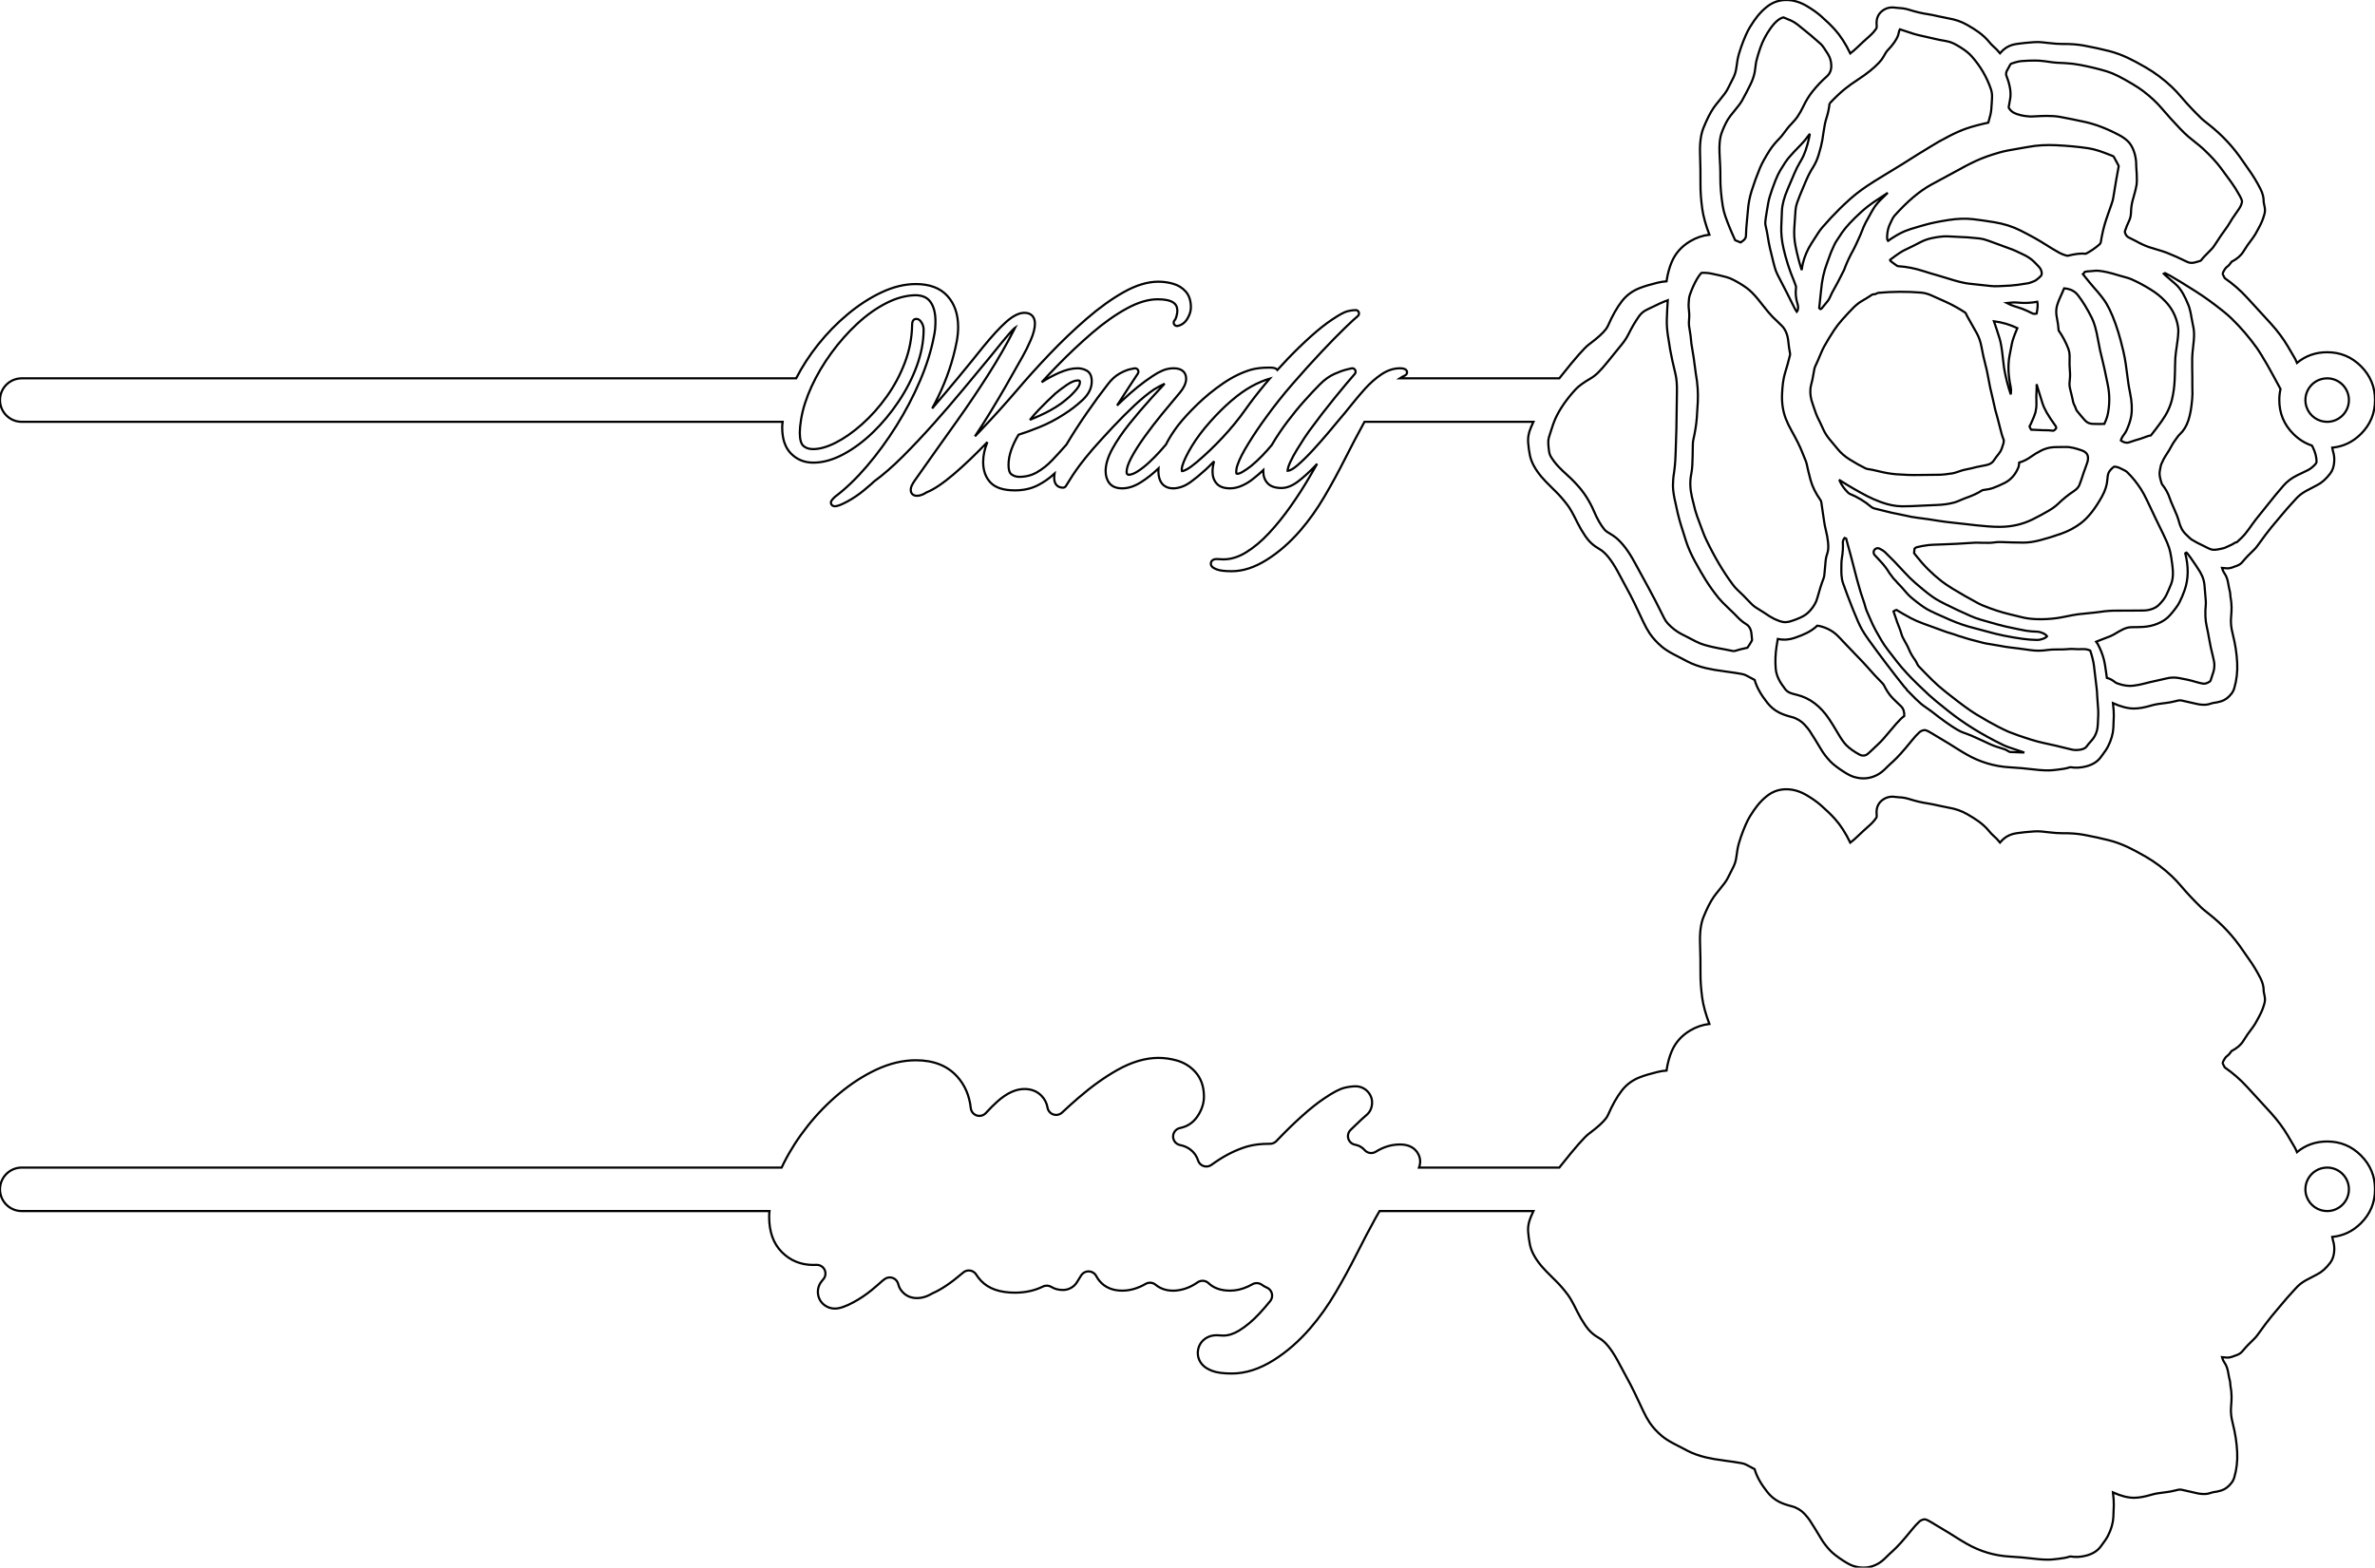 <?xml version="1.0" encoding="UTF-8" standalone="no"?>
<svg xmlns="http://www.w3.org/2000/svg" xmlns:xlink="http://www.w3.org/1999/xlink" version="1.1" width="786.24pt" height="519.11pt" viewBox="0 0 786.24 519.11">
<title>Name Flower - Cut</title>
<g>
<path d="M451.714 139.68 L507.643 139.68 L507.636 139.695 L507.624 139.721 L507.623 139.723 C506.984 141.089 506.553 142.129 506.332 142.845 C505.945 144.094 505.797 145.324 505.889 146.535 C505.998 147.98 506.195 149.403 506.481 150.803 C506.933 153.02 508.193 155.371 510.262 157.856 C510.98 158.719 512.242 160.035 514.048 161.804 C514.54 162.286 514.904 162.645 515.14 162.879 C516.481 164.213 517.782 165.727 519.044 167.421 C519.793 168.428 520.743 170.105 521.895 172.454 C522.012 172.693 522.099 172.87 522.155 172.985 C522.888 174.475 523.78 175.998 524.829 177.553 C526.028 179.333 527.573 180.747 529.462 181.795 C531.382 182.86 533.399 185.327 535.513 189.194 C536.877 191.686 538.28 194.298 539.721 197.031 C540.459 198.43 541.51 200.592 542.874 203.519 C543.354 204.548 543.716 205.322 543.961 205.841 C544.707 207.415 545.428 208.717 546.124 209.746 C547.181 211.308 548.519 212.771 550.136 214.135 C551.118 214.961 552.37 215.776 553.892 216.581 L558.738 219.102 C560.474 219.989 562.466 220.702 564.712 221.241 C566.344 221.633 568.401 221.99 570.882 222.312 C572.759 222.555 574.575 222.827 576.332 223.129 C577.058 223.253 577.614 223.418 578.002 223.627 L580.875 225.158 C581.512 227.486 582.927 230.026 585.118 232.777 C586.159 234.087 587.405 235.126 588.856 235.894 C589.984 236.491 591.437 237.011 593.216 237.454 C593.988 237.647 594.758 237.978 595.528 238.446 C596.27 238.897 596.893 239.403 597.397 239.964 C598.224 240.881 598.784 241.567 599.077 242.022 C600.325 243.953 601.592 246 602.878 248.165 C603.648 249.465 604.633 250.756 605.831 252.039 C606.783 253.058 608.334 254.257 610.485 255.637 C611.749 256.447 612.823 256.987 613.704 257.255 C616.611 258.141 619.328 257.849 621.855 256.38 C622.648 255.918 623.508 255.22 624.435 254.285 C625.117 253.596 625.838 252.915 626.598 252.241 C628.088 250.918 630.115 248.67 632.676 245.495 L632.701 245.464 C633.704 244.219 634.621 243.214 635.455 242.447 C635.697 242.224 636.024 242.043 636.434 241.903 C636.828 241.768 637.142 241.729 637.375 241.784 C637.905 241.909 638.708 242.31 639.783 242.985 L639.784 242.985 C640.113 243.192 640.363 243.346 640.534 243.449 C640.803 243.609 641.208 243.85 641.748 244.171 C644.344 245.716 646.272 246.894 647.532 247.707 C648.553 248.364 649.71 249.065 651.002 249.808 C655.477 252.382 660.273 253.811 665.388 254.094 C668.043 254.24 670.666 254.473 673.257 254.791 C675.878 255.111 677.986 255.194 679.581 255.04 C680.812 254.923 682.045 254.765 683.278 254.566 C683.938 254.459 684.602 254.293 685.271 254.067 C685.313 254.053 685.37 254.051 685.443 254.063 C687.17 254.34 688.919 254.24 690.692 253.762 C692.835 253.184 694.427 252.167 695.468 250.713 C695.601 250.525 695.813 250.239 696.103 249.856 C696.906 248.794 697.467 247.95 697.785 247.326 C698.916 245.112 699.53 242.999 699.625 240.985 C699.687 239.679 699.734 238.374 699.769 237.068 C699.795 236.034 699.704 234.627 699.497 232.847 C702.139 234.035 704.463 234.627 706.468 234.624 C708.083 234.62 710.024 234.277 712.291 233.593 C713.335 233.276 715.019 232.991 717.343 232.736 L717.362 232.734 L717.381 232.732 C718.053 232.66 719.016 232.471 720.269 232.167 C720.657 232.072 720.944 232.004 721.132 231.961 C721.498 231.877 721.9 231.887 722.337 231.99 C724.288 232.451 726.013 232.84 727.514 233.158 C728.467 233.358 729.428 233.42 730.398 233.344 C730.806 233.312 731.334 233.187 731.982 232.97 C732.323 232.856 732.544 232.793 732.647 232.782 C733.513 232.69 734.387 232.509 735.269 232.24 C736.575 231.843 737.725 231.001 738.719 229.715 C739.146 229.164 739.458 228.551 739.657 227.875 C740.437 225.229 740.756 222.44 740.615 219.506 C740.467 216.409 739.976 213.225 739.142 209.953 C738.63 207.94 738.441 206.175 738.577 204.658 C738.706 203.21 738.767 202.028 738.757 201.111 C738.745 199.894 738.621 198.71 738.386 197.559 C738.367 197.469 738.352 197.299 738.341 197.05 C738.318 196.55 738.267 196.147 738.188 195.839 C737.974 195.012 737.796 194.145 737.655 193.238 C737.44 191.868 737.031 190.754 736.428 189.897 C736.064 189.381 735.808 188.832 735.659 188.251 C735.641 188.179 735.62 188.109 735.597 188.039 C736.091 188.065 736.528 188.11 736.906 188.173 C737.644 188.294 738.538 188.132 739.587 187.688 C739.687 187.645 739.853 187.587 740.087 187.513 C741.064 187.203 741.791 186.762 742.266 186.19 C743.451 184.758 744.788 183.35 746.275 181.967 C746.627 181.637 747.012 181.181 747.431 180.598 L750.006 177.077 C751.005 175.725 752.618 173.746 754.845 171.14 C755.827 169.992 756.555 169.132 757.031 168.559 C757.36 168.164 757.889 167.575 758.619 166.794 C759.244 166.125 759.708 165.615 760.013 165.262 C760.915 164.222 762.043 163.329 763.396 162.584 C764.603 161.916 765.841 161.267 767.107 160.635 C768.604 159.886 770.041 158.61 771.416 156.806 C772.159 155.829 772.595 154.587 772.724 153.081 C772.837 151.772 772.708 150.558 772.336 149.441 C772.281 149.275 772.216 148.982 772.142 148.563 C772.122 148.45 772.103 148.343 772.083 148.241 C775.738 147.889 778.911 146.369 781.6 143.68 C784.693 140.586 786.24 136.853 786.24 132.48 C786.24 128.107 784.693 124.374 781.6 121.28 C778.506 118.187 774.773 116.64 770.4 116.64 C766.58 116.64 763.248 117.82 760.404 120.181 C760.368 120.09 760.332 119.999 760.296 119.908 C760.101 119.419 759.873 118.949 759.612 118.496 L757.38 114.69 C755.909 112.2 754.069 109.723 751.86 107.26 C749.945 105.124 748.023 103.023 746.095 100.959 L743.756 98.423 C741.692 96.157 739.286 94.061 736.539 92.136 C736.517 92.12 736.501 92.107 736.491 92.097 C736.403 91.885 736.264 91.614 736.076 91.284 C735.907 90.988 735.823 90.827 735.824 90.8 C735.834 90.559 735.861 90.392 735.904 90.301 C736.368 89.315 736.801 88.682 737.202 88.4 C737.716 88.039 738.242 87.463 738.779 86.672 C740.575 85.733 741.853 84.638 742.612 83.386 C743.511 81.904 744.55 80.409 745.73 78.9 C746.25 78.237 746.864 77.216 747.572 75.839 C747.797 75.402 747.967 75.079 748.081 74.868 C748.677 73.771 749.183 72.499 749.601 71.053 C749.722 70.637 749.794 70.204 749.815 69.753 C749.84 69.251 749.755 68.599 749.56 67.796 C749.444 67.318 749.387 66.984 749.389 66.793 C749.406 65.402 749.044 63.981 748.304 62.529 C747.124 60.221 745.843 58.109 744.461 56.195 C743.775 55.244 743.124 54.308 742.507 53.386 C739.41 48.771 735.656 44.731 731.245 41.265 C729.959 40.255 729.136 39.575 728.777 39.226 C726.312 36.831 724.15 34.538 722.291 32.345 C721.098 30.936 720.015 29.772 719.04 28.853 C716.307 26.27 713.407 24.094 710.342 22.326 C707.957 20.951 706.006 19.907 704.489 19.194 C702.351 18.191 700.271 17.43 698.247 16.913 C695.684 16.26 692.919 15.656 689.951 15.102 C687.804 14.701 685.361 14.519 682.623 14.558 C681.571 14.573 680.003 14.458 677.919 14.213 C677.004 14.106 676.311 14.03 675.841 13.985 C675.038 13.91 674.184 13.904 673.279 13.966 C671.218 14.108 669.318 14.304 667.579 14.555 C665.911 14.794 664.503 15.402 663.354 16.378 C663.037 16.647 662.624 17.068 662.115 17.64 L662.108 17.648 C661.469 16.84 660.712 16.057 659.837 15.297 C659.418 14.931 658.976 14.463 658.511 13.891 C657.595 12.759 656.442 11.682 655.051 10.662 C654.058 9.933 652.772 9.12 651.196 8.224 C649.331 7.163 647.302 6.455 645.107 6.1 C644.402 5.986 643.337 5.766 641.913 5.442 C640.26 5.065 639.004 4.813 638.144 4.687 C636.275 4.414 634.228 3.93 632.005 3.235 C630.91 2.894 629.835 2.705 628.781 2.669 C628.351 2.655 627.918 2.614 627.481 2.546 C625.874 2.298 624.464 2.619 623.251 3.508 C621.918 4.484 621.244 5.836 621.23 7.565 C621.228 7.774 621.241 8.059 621.269 8.422 C621.307 8.908 621.29 9.207 621.22 9.317 C620.622 10.252 619.823 11.158 618.823 12.036 C617.476 13.218 616.14 14.449 614.816 15.728 C614.13 16.39 613.37 17.044 612.536 17.688 C610.977 14.472 609.285 11.851 607.461 9.828 C606.176 8.4 604.631 6.899 602.826 5.324 C601.564 4.221 600.024 3.126 598.205 2.039 C596.053 0.754 593.886 0.076 591.705 0.006 C589.225 -0.074 587.005 0.645 585.046 2.162 C583.888 3.059 582.814 4.121 581.824 5.348 C581.066 6.287 580.238 7.482 579.342 8.934 C578.435 10.402 577.447 12.632 576.38 15.624 C575.808 17.222 575.408 18.668 575.178 19.965 C575.115 20.316 575.04 20.835 574.953 21.523 C574.799 22.741 574.632 23.623 574.453 24.167 C574.277 24.707 574.078 25.209 573.856 25.673 C573.27 26.899 572.618 28.193 571.899 29.554 C571.449 30.406 570.591 31.591 569.325 33.109 C568.414 34.2 567.747 35.053 567.323 35.666 C566.209 37.274 565.077 39.502 563.928 42.352 C563.051 44.523 562.674 47.402 562.796 50.989 C562.916 54.528 562.962 57.758 562.937 60.68 C562.913 63.298 563.108 66.105 563.521 69.099 C563.86 71.566 564.65 74.44 565.889 77.721 C563.663 77.967 561.54 78.692 559.521 79.894 C556.732 81.554 554.722 83.79 553.49 86.601 C552.662 88.49 552.066 90.672 551.701 93.15 C550.701 93.223 549.7 93.381 548.695 93.625 C546.327 94.198 544.362 94.789 542.8 95.398 C540.389 96.336 538.408 97.816 536.856 99.835 C535.28 101.888 533.785 104.527 532.374 107.753 C532.175 108.205 531.917 108.637 531.6 109.047 C530.593 110.351 528.882 111.907 526.469 113.716 C526.241 113.887 526.077 114.011 525.976 114.088 C524.501 115.209 521.482 118.642 516.919 124.389 C516.678 124.692 516.443 124.989 516.214 125.28 L463.403 125.28 C463.981 124.914 464.569 124.591 465.166 124.309 C465.435 124.182 465.642 123.954 465.742 123.674 C465.843 123.394 465.828 123.086 465.701 122.818 C465.646 122.701 465.571 122.595 465.48 122.504 C465.112 122.136 464.437 121.952 463.456 121.952 C461.361 121.952 459.305 122.632 457.286 123.991 C455.38 125.275 453.575 126.866 451.871 128.764 C450.212 130.61 448.667 132.439 447.234 134.249 C445.827 136.026 444.607 137.505 443.573 138.686 C443.567 138.693 443.562 138.699 443.556 138.706 L439.58 143.466 C437.988 145.355 436.302 147.263 434.521 149.192 C432.759 151.102 431.11 152.714 429.575 154.03 C428.192 155.215 427.137 155.835 426.41 155.891 C426.358 155.896 426.312 155.898 426.272 155.898 L426.272 155.888 C426.272 155.23 426.555 154.285 427.122 153.052 C427.738 151.711 428.482 150.332 429.354 148.915 C430.244 147.468 431.078 146.152 431.856 144.966 C432.621 143.801 433.142 143.046 433.419 142.7 C433.429 142.687 433.439 142.674 433.448 142.661 C436.274 138.794 439.08 135.151 441.868 131.732 C444.659 128.308 446.871 125.668 448.505 123.812 C448.701 123.589 448.801 123.297 448.782 123.001 C448.763 122.704 448.627 122.427 448.404 122.231 C448.13 121.99 447.756 121.898 447.401 121.983 L445.777 122.375 C444.627 122.653 443.273 123.142 441.716 123.843 C440.098 124.571 438.531 125.693 437.016 127.208 C435.508 128.716 433.795 130.542 431.877 132.685 C429.952 134.837 428.066 137.138 426.218 139.59 C424.363 142.049 422.717 144.492 421.277 146.916 C421.271 146.927 421.265 146.937 421.259 146.948 C421.193 147.068 421.128 147.188 421.063 147.308 C421.053 147.319 421.044 147.33 421.035 147.342 C420.085 148.511 419.005 149.718 417.796 150.964 C416.598 152.199 415.383 153.324 414.15 154.34 C413.219 155.055 412.307 155.681 411.416 156.216 C410.66 156.669 410.049 156.896 409.584 156.896 C409.454 156.896 409.38 156.885 409.361 156.862 C409.286 156.769 409.248 156.556 409.248 156.224 C409.248 155.912 409.28 155.563 409.345 155.176 C409.407 154.8 409.538 154.347 409.737 153.817 C409.742 153.804 409.746 153.791 409.751 153.778 C410.32 152.068 411.516 149.738 413.337 146.788 C415.188 143.79 417.149 140.885 419.222 138.072 C421.894 134.36 424.844 130.65 428.069 126.943 C431.308 123.221 434.434 119.76 437.447 116.56 C440.459 113.362 443.06 110.705 445.25 108.589 C447.424 106.489 448.831 105.19 449.472 104.692 C449.706 104.51 449.859 104.242 449.895 103.947 C449.932 103.652 449.85 103.355 449.668 103.12 C449.456 102.848 449.13 102.688 448.784 102.688 C448.024 102.688 447.134 102.81 446.115 103.055 C445.049 103.311 443.303 104.261 440.876 105.905 C438.82 107.275 436.522 109.098 433.981 111.374 C431.458 113.633 428.881 116.135 426.248 118.881 C425.104 120.074 423.981 121.281 422.88 122.502 C422.798 122.394 422.697 122.295 422.576 122.204 C422.381 122.058 422.135 121.947 421.84 121.873 C421.452 121.776 420.913 121.728 420.224 121.728 C418.908 121.728 417.779 121.787 416.837 121.905 C415.888 122.023 414.978 122.202 414.105 122.439 C414.096 122.442 414.087 122.445 414.078 122.447 C410.979 123.377 407.889 124.901 404.805 127.021 C401.767 129.11 398.956 131.408 396.372 133.916 C393.797 136.415 391.673 138.73 389.999 140.86 C388.33 143.066 386.983 145.193 385.958 147.243 C385.924 147.276 385.891 147.311 385.861 147.348 C385.576 147.705 384.937 148.435 383.944 149.539 C382.956 150.636 381.82 151.79 380.536 153.001 C379.278 154.187 377.987 155.209 376.663 156.068 C375.481 156.835 374.444 157.223 373.552 157.232 C373.541 157.228 373.526 157.222 373.509 157.214 C373.415 157.169 373.3 157.091 373.165 156.981 C373.028 156.869 372.96 156.617 372.96 156.224 C372.96 155.067 373.495 153.488 374.564 151.488 C375.697 149.367 377.164 147.057 378.965 144.559 C380.78 142.039 382.689 139.556 384.691 137.109 C386.702 134.651 388.564 132.417 390.277 130.406 C391.874 128.557 392.672 126.896 392.672 125.424 C392.672 124.275 392.276 123.392 391.484 122.776 C390.777 122.227 389.792 121.952 388.528 121.952 C387.255 121.952 386.025 122.206 384.839 122.715 C383.729 123.19 382.66 123.783 381.631 124.494 C378.368 126.621 374.959 129.366 371.406 132.731 C370.866 133.242 370.331 133.756 369.801 134.272 L373.9 127.936 L376.696 123.688 C377.036 123.171 376.892 122.476 376.376 122.136 C376.127 121.973 375.823 121.915 375.532 121.976 L374.188 122.256 C373.18 122.466 371.991 122.953 370.622 123.718 C369.214 124.505 367.903 125.708 366.688 127.328 C364.518 130.096 362.177 133.3 359.662 136.939 C357.177 140.538 354.965 143.973 353.028 147.244 C353.005 147.266 352.984 147.289 352.963 147.313 C351.481 149.017 349.925 150.721 348.295 152.426 C346.727 154.064 345.039 155.398 343.23 156.426 C341.498 157.411 339.573 157.904 337.456 157.904 C336.438 157.904 335.563 157.625 334.83 157.068 C334.191 156.583 333.872 155.555 333.872 153.984 C333.872 152.322 334.186 150.619 334.814 148.875 C335.414 147.207 336.203 145.568 337.179 143.958 C339.14 143.358 341.426 142.528 344.037 141.47 C346.865 140.323 349.578 138.909 352.176 137.228 C354.47 135.776 356.538 134.185 358.382 132.457 C360.41 130.556 361.424 128.51 361.424 126.32 C361.424 124.535 360.857 123.33 359.724 122.707 C358.809 122.204 357.808 121.952 356.72 121.952 C354.921 121.952 352.886 122.45 350.614 123.446 C348.704 124.284 346.783 125.324 344.849 126.568 C346.473 124.805 348.16 123.022 349.911 121.22 C353.695 117.325 357.572 113.67 361.542 110.257 C365.476 106.874 369.331 104.157 373.106 102.104 C376.785 100.104 380.172 99.104 383.267 99.104 C385.586 99.104 387.287 99.455 388.371 100.156 C389.299 100.757 389.763 101.676 389.763 102.912 C389.763 103.409 389.665 104.02 389.467 104.745 C389.295 105.375 389.093 105.807 388.86 106.04 C388.649 106.25 388.531 106.535 388.531 106.832 C388.531 107.129 388.649 107.414 388.86 107.624 C389.128 107.893 389.515 108.007 389.886 107.927 C391.253 107.634 392.337 106.805 393.138 105.438 C393.875 104.181 394.243 102.965 394.243 101.792 C394.243 99.565 393.663 97.804 392.501 96.508 C391.384 95.262 389.973 94.405 388.268 93.936 C386.678 93.499 385.086 93.28 383.491 93.28 C379.936 93.28 376.113 94.429 372.023 96.728 C368.037 98.967 363.944 101.904 359.743 105.537 C355.572 109.144 351.496 113.033 347.513 117.202 C343.541 121.363 339.904 125.393 336.604 129.293 C332.589 133.977 328.497 138.496 324.33 142.85 C323.798 143.406 323.272 143.951 322.753 144.486 C324.491 141.88 326.146 139.286 327.72 136.703 C329.703 133.447 331.481 130.452 333.054 127.719 C334.626 124.987 335.824 122.872 336.649 121.372 L338.489 118.138 C339.442 116.46 340.356 114.613 341.231 112.598 C342.151 110.477 342.611 108.667 342.611 107.168 C342.611 106.048 342.312 105.174 341.714 104.547 C341.101 103.905 340.243 103.584 339.139 103.584 C337.362 103.584 335.34 104.593 333.074 106.612 C330.977 108.48 328.416 111.267 325.392 114.972 C323.076 117.886 320.408 121.169 317.388 124.822 C314.57 128.232 311.639 131.706 308.594 135.245 C309.264 134.02 309.907 132.777 310.522 131.515 C313.44 125.527 315.506 119.386 316.719 113.092 C316.875 112.233 316.992 111.416 317.07 110.639 C317.148 109.856 317.187 109.072 317.187 108.288 C317.187 104.043 316.008 100.619 313.649 98.016 C311.262 95.381 307.774 94.064 303.187 94.064 C299.511 94.064 295.731 94.977 291.847 96.802 C288.027 98.598 284.307 101 280.687 104.011 C277.082 107.009 273.799 110.368 270.839 114.087 C267.97 117.691 265.546 121.422 263.567 125.28 L7.2 125.28 C3.224 125.28 0 128.504 0 132.48 C0 136.456 3.224 139.68 7.2 139.68 L259.09 139.68 C258.995 140.348 258.947 140.972 258.947 141.552 C258.947 145.371 259.934 148.267 261.908 150.24 C263.881 152.213 266.329 153.2 269.251 153.2 C272.425 153.2 275.737 152.279 279.187 150.436 C282.564 148.632 285.82 146.22 288.957 143.199 C292.076 140.194 294.908 136.791 297.454 132.991 C300.006 129.183 302.025 125.239 303.512 121.16 C305.013 117.041 305.763 113.049 305.763 109.184 C305.763 108.388 305.565 107.643 305.168 106.948 C304.654 106.049 304.069 105.6 303.411 105.6 C302.441 105.6 301.955 106.272 301.955 107.616 C301.883 111.879 301.086 116.021 299.564 120.044 C298.03 124.097 296.023 127.857 293.541 131.324 C291.051 134.803 288.325 137.858 285.363 140.491 C282.412 143.115 279.505 145.151 276.642 146.601 C273.851 148.014 271.351 148.72 269.139 148.72 C267.789 148.72 266.718 148.353 265.924 147.618 C265.156 146.906 264.772 145.444 264.772 143.232 C264.772 142.67 264.807 142.015 264.878 141.266 C264.951 140.508 265.059 139.694 265.204 138.824 C265.785 135.339 266.95 131.701 268.7 127.909 C270.461 124.095 272.645 120.407 275.251 116.846 C277.86 113.282 280.706 110.068 283.79 107.205 C286.85 104.363 290.051 102.089 293.393 100.381 C296.671 98.707 299.866 97.833 302.976 97.76 C305.276 97.763 306.948 98.485 307.992 99.928 C309.12 101.487 309.683 103.639 309.683 106.384 C309.683 107.174 309.647 108.002 309.575 108.867 C309.505 109.709 309.364 110.59 309.152 111.508 C309.149 111.522 309.146 111.536 309.143 111.55 C308.262 116.175 306.737 121.026 304.566 126.104 C302.386 131.202 299.781 136.172 296.75 141.014 C293.718 145.857 290.447 150.33 286.937 154.432 C283.443 158.513 279.938 161.873 276.419 164.512 C276.377 164.544 276.337 164.579 276.3 164.616 C275.985 164.93 275.746 165.18 275.582 165.364 C275.244 165.744 275.076 166.095 275.075 166.416 C275.075 166.915 275.301 167.277 275.751 167.502 C275.946 167.599 276.169 167.648 276.419 167.648 C277.206 167.648 278.579 167.118 280.537 166.057 C282.391 165.052 284.167 163.856 285.865 162.467 C285.874 162.459 285.884 162.451 285.893 162.443 C286.48 161.929 287.067 161.434 287.654 160.957 C288.257 160.467 288.824 159.958 289.356 159.431 C292.369 157.239 295.545 154.474 298.883 151.136 C302.221 147.798 305.596 144.218 309.007 140.394 C312.414 136.576 315.67 132.795 318.777 129.051 L327.233 118.859 L332.057 112.914 C333.638 110.974 334.892 109.571 335.819 108.707 C335.897 108.651 335.972 108.599 336.043 108.55 C335.981 108.676 335.909 108.807 335.827 108.944 C335.813 108.966 335.801 108.99 335.789 109.013 C333.267 113.983 330.373 119.029 327.107 124.15 C323.832 129.286 320.446 134.31 316.947 139.222 L309.611 149.526 L302.721 159.273 C302.715 159.282 302.709 159.29 302.704 159.299 C302.379 159.785 302.113 160.236 301.906 160.651 C301.64 161.182 301.507 161.722 301.507 162.272 C301.507 162.872 301.71 163.349 302.114 163.703 C302.474 164.018 302.944 164.176 303.523 164.176 L303.635 164.176 C304.158 164.176 304.712 164.054 305.298 163.81 C305.778 163.61 306.255 163.356 306.729 163.048 C309.142 162.088 312.124 160.098 315.673 157.077 C319.126 154.139 322.861 150.577 326.879 146.393 C325.941 148.665 325.472 150.859 325.472 152.976 C325.472 155.813 326.284 158.086 327.908 159.795 C329.547 161.521 332.245 162.384 336 162.384 C338.87 162.384 341.431 161.801 343.683 160.635 C345.63 159.626 347.437 158.356 349.103 156.825 C349.029 157.318 348.992 157.79 348.992 158.24 C348.992 159.222 349.229 159.994 349.703 160.557 C350.226 161.178 350.959 161.488 351.904 161.488 C352.294 161.488 352.656 161.285 352.86 160.952 C353.675 159.618 354.434 158.415 355.137 157.342 C355.833 156.279 356.678 155.085 357.672 153.76 C358.666 152.435 360.014 150.773 361.717 148.774 C363.866 146.328 366.131 143.841 368.512 141.312 C370.885 138.79 373.258 136.417 375.63 134.193 C377.967 132.002 380.115 130.253 382.075 128.944 C383.252 128.226 384.412 127.597 385.556 127.057 C384.134 128.569 382.664 130.164 381.146 131.84 C378.629 134.62 376.226 137.436 373.935 140.291 C371.617 143.179 369.733 145.939 368.283 148.572 C366.772 151.316 366.016 153.792 366.016 156 C366.016 157.601 366.431 158.933 367.262 159.994 C368.158 161.139 369.572 161.712 371.504 161.712 C373.513 161.712 375.58 161.038 377.704 159.69 C379.708 158.418 381.595 156.935 383.366 155.241 C383.417 155.193 383.467 155.145 383.517 155.097 C383.498 155.367 383.488 155.63 383.488 155.888 C383.488 158.154 384.093 159.773 385.304 160.747 C386.199 161.467 387.369 161.788 388.812 161.71 C388.826 161.71 388.84 161.709 388.853 161.707 C390.701 161.539 392.454 160.854 394.113 159.651 C395.635 158.548 397.229 157.239 398.897 155.724 C399.381 155.316 400.374 154.343 401.874 152.806 L401.925 152.754 C401.58 153.977 401.408 155.133 401.408 156.224 C401.408 157.771 401.853 159.06 402.744 160.092 C403.677 161.172 405.173 161.712 407.232 161.712 C408.594 161.712 409.985 161.378 411.405 160.709 C412.756 160.074 413.952 159.317 414.994 158.438 C416.058 157.609 417.133 156.69 418.217 155.681 C418.211 155.826 418.208 155.969 418.208 156.112 C418.208 157.67 418.678 158.966 419.619 160.001 C420.588 161.067 422.134 161.6 424.256 161.6 C426.001 161.6 427.832 160.87 429.75 159.411 C431.514 158.07 433.312 156.444 435.144 154.536 C435.446 154.221 435.745 153.906 436.04 153.591 L433.479 158.015 C431.629 161.196 429.556 164.416 427.26 167.675 C424.975 170.919 422.58 173.885 420.076 176.573 C417.608 179.223 415.073 181.343 412.472 182.932 C409.963 184.465 407.47 185.232 404.992 185.232 C404.656 185.232 404.32 185.215 403.983 185.182 C403.573 185.141 403.163 185.12 402.752 185.12 C402.292 185.12 401.911 185.207 401.608 185.38 C401.101 185.669 400.848 186.105 400.848 186.688 C400.848 187.204 401.125 187.643 401.678 188.004 C401.957 188.186 402.347 188.375 402.848 188.571 C403.838 188.958 405.486 189.152 407.792 189.152 C411.517 189.152 415.394 187.881 419.422 185.339 C423.361 182.853 427.046 179.627 430.479 175.661 C433.361 172.324 436.014 168.591 438.438 164.463 C440.839 160.373 443.109 156.208 445.248 151.968 C447.37 147.761 449.474 143.759 451.558 139.963 C451.61 139.868 451.662 139.774 451.714 139.68 Z " fill="none" stroke="#000001" stroke-width="0.72" />
<path d="M667.99 100.201 C670.181 100.417 672.333 100.325 674.446 99.924 C674.55 100.4 674.585 100.939 674.55 101.541 C674.522 102.014 674.424 102.737 674.254 103.709 C674.246 103.756 674.239 103.797 674.233 103.832 C673.671 103.969 673.227 103.962 672.901 103.809 C672.183 103.474 671.519 103.157 670.908 102.857 C670.027 102.426 668.803 101.982 667.235 101.526 C666.202 101.224 665.219 100.824 664.286 100.326 C665.785 100.147 667.019 100.106 667.99 100.201 Z " fill="none" stroke="#000000" stroke-width="0.72" />
<path d="M674.229 127.212 C674.311 127.539 674.402 127.867 674.503 128.197 L676.133 133.455 C676.455 134.478 676.94 135.55 677.587 136.671 C678.274 137.862 679.248 139.332 680.508 141.079 C680.78 141.455 680.775 141.785 680.492 142.07 C680.467 142.095 680.43 142.133 680.381 142.183 C680.073 142.501 679.869 142.653 679.77 142.64 C678.661 142.495 677.572 142.437 676.504 142.467 C676.066 142.479 675.398 142.45 674.499 142.38 C673.592 142.309 672.895 142.278 672.407 142.287 C672.388 142.257 672.361 142.211 672.327 142.151 C672.281 142.068 672.243 142.004 672.213 141.957 C672.078 141.747 671.961 141.513 671.861 141.254 C671.841 141.201 671.903 141.062 672.048 140.837 C672.169 140.649 672.254 140.5 672.305 140.388 C673.144 138.531 673.657 137.246 673.844 136.534 C673.904 136.305 673.994 135.765 674.113 134.913 C674.172 134.481 674.181 133.621 674.139 132.333 C674.11 131.454 674.12 130.655 674.169 129.934 C674.229 129.074 674.249 128.166 674.229 127.212 Z " fill="none" stroke="#000000" stroke-width="0.72" />
<path d="M665.638 128.163 C664.793 124.24 664.674 120.733 665.281 117.641 L666 113.94 C666.208 112.858 666.707 111.371 667.499 109.478 L667.5 109.476 C667.632 109.16 667.745 108.886 667.841 108.653 C665.387 107.487 662.802 106.727 660.085 106.375 C660.731 108.24 661.355 110.14 661.958 112.074 C662.388 113.452 662.766 115.746 663.091 118.954 C663.229 120.32 663.34 121.253 663.425 121.753 C663.943 124.83 664.69 127.781 665.666 130.604 L665.734 129.844 C665.784 129.253 665.752 128.692 665.638 128.163 Z " fill="none" stroke="#000000" stroke-width="0.72" />
<path d="M763.968 129.243 C763.477 130.216 763.2 131.316 763.2 132.48 C763.2 135.739 765.37 138.496 768.344 139.382 C768.995 139.576 769.686 139.68 770.4 139.68 C774.374 139.68 777.6 136.454 777.6 132.48 C777.6 128.506 774.374 125.28 770.4 125.28 C767.59 125.28 765.154 126.893 763.968 129.243 Z " fill="none" stroke="#000000" stroke-width="0.72" />
<path d="M340.956 139.032 C341.975 138.611 343.062 138.141 344.22 137.619 C346.806 136.453 349.078 135.182 351.035 133.804 C351.043 133.799 351.051 133.793 351.059 133.788 C351.474 133.512 352.226 132.919 353.315 132.012 C354.384 131.121 355.382 130.123 356.31 129.016 C357.106 128.067 357.504 127.28 357.504 126.656 C357.504 126.368 357.464 126.184 357.384 126.104 C357.304 126.024 357.12 125.984 356.832 125.984 C355.797 125.984 354.574 126.477 353.161 127.463 C351.593 128.556 350.339 129.501 349.396 130.297 C347.627 131.92 345.782 133.728 343.863 135.721 C342.841 136.782 341.872 137.886 340.956 139.032 Z " fill="none" stroke="#000000" stroke-width="0.72" />
<path d="M687.316 97.106 C687.515 97.293 687.699 97.494 687.867 97.71 C689.451 99.741 691 102.276 692.515 105.314 C693.292 106.873 693.95 109.181 694.489 112.236 C694.95 114.844 695.475 117.266 696.065 119.504 C696.41 120.814 696.987 123.482 697.795 127.508 C698.419 130.615 698.429 133.758 697.826 136.936 C697.641 137.907 697.245 139.053 696.637 140.375 C695.449 140.419 694.155 140.414 692.754 140.36 C691.72 140.319 690.872 139.927 690.208 139.184 C689.329 138.199 688.47 137.184 687.631 136.14 C687.43 135.889 687.288 135.619 687.206 135.328 C687.128 135.052 686.973 134.681 686.742 134.214 C686.514 133.754 686.375 133.405 686.326 133.166 C686.031 131.741 685.701 130.322 685.336 128.908 C685.142 128.159 685.064 127.488 685.103 126.894 C685.117 126.684 685.146 126.368 685.191 125.946 C685.288 125.022 685.323 124.314 685.296 123.821 L685.122 120.724 C685.103 120.399 685.107 119.897 685.135 119.22 C685.178 118.165 685.155 117.367 685.064 116.825 C684.979 116.309 684.845 115.815 684.66 115.341 C683.865 113.285 682.814 111.315 681.51 109.433 C681.407 108.013 681.215 106.62 680.932 105.255 C680.672 104.001 680.643 102.842 680.846 101.778 C681.026 100.835 681.532 99.479 682.362 97.709 C682.799 96.777 683.128 96.031 683.347 95.47 C684.952 95.584 686.275 96.129 687.316 97.106 Z " fill="none" stroke="#000000" stroke-width="0.72" />
<path d="M672.504 93.454 C672.052 93.635 671.716 93.744 671.496 93.78 L671.495 93.78 C668.715 94.246 666.704 94.51 665.463 94.575 L661.657 94.764 C660.666 94.811 659.792 94.792 659.036 94.707 L651.794 93.925 C650.242 93.762 647.927 93.192 644.85 92.213 C643.45 91.768 642.397 91.449 641.691 91.255 C640.049 90.805 638.388 90.307 636.708 89.761 C633.911 88.855 631.172 88.321 628.491 88.158 C628.3 88.147 628.141 88.099 628.011 88.013 C627.276 87.53 626.526 86.972 625.758 86.34 C625.723 86.311 625.701 86.245 625.691 86.141 C625.688 86.105 625.689 86.076 625.693 86.053 C625.879 85.915 626.146 85.714 626.494 85.451 C628.252 84.119 629.636 83.217 630.643 82.745 C632.364 81.938 634.095 81.075 635.838 80.157 C636.694 79.706 637.551 79.365 638.409 79.133 C640.002 78.703 641.664 78.42 643.394 78.283 C643.971 78.237 644.872 78.253 646.097 78.331 C646.718 78.37 647.184 78.395 647.493 78.404 C650.258 78.486 652.894 78.676 655.4 78.975 C656.176 79.066 657.083 79.297 658.121 79.667 L666.141 82.608 C666.683 82.812 667.46 83.159 668.471 83.649 C669.01 83.911 669.422 84.106 669.706 84.236 C670.766 84.718 671.744 85.313 672.639 86.021 C673.025 86.327 673.591 86.876 674.335 87.668 C674.604 87.955 674.807 88.168 674.942 88.307 C675.393 88.769 675.694 89.322 675.847 89.967 C676.002 90.617 675.908 91.112 675.564 91.452 C674.583 92.424 673.786 93.008 673.172 93.204 C673.017 93.254 672.794 93.337 672.504 93.454 Z " fill="none" stroke="#000000" stroke-width="0.72" />
<path d="M597.15 51.359 C597.581 50.358 597.991 49.152 598.379 47.741 C598.699 46.571 598.957 45.424 599.153 44.298 C598.078 45.792 597.08 47.006 596.159 47.941 C594.576 49.547 593.275 50.939 592.255 52.116 C591.515 52.973 590.548 54.406 589.353 56.417 C588.79 57.363 588.244 58.511 587.714 59.863 C587.007 61.664 586.394 63.411 585.876 65.106 C585.544 66.193 585.207 67.886 584.866 70.186 C584.732 71.088 584.626 71.768 584.548 72.226 L584.546 72.237 C584.371 73.278 584.346 74.059 584.473 74.58 C584.815 75.99 585.115 77.552 585.375 79.265 C585.607 80.803 586.119 83.103 586.909 86.163 C587.143 87.067 587.316 87.745 587.429 88.199 C587.67 89.17 588.019 90.107 588.476 91.009 C589.478 92.989 590.497 94.964 591.533 96.932 C591.817 97.473 592.225 98.292 592.757 99.389 C593.405 100.726 593.909 101.724 594.268 102.384 C594.433 102.688 594.617 102.984 594.82 103.271 C594.941 103.143 595.022 103.025 595.062 102.916 C595.326 102.199 595.332 101.448 595.079 100.663 C594.507 98.886 594.336 97.082 594.566 95.251 C594.589 95.067 594.567 94.869 594.498 94.658 C594.315 94.098 594.118 93.567 593.909 93.065 C592.426 89.541 591.266 85.942 590.429 82.267 C589.84 79.683 589.595 77.228 589.695 74.902 L589.903 69.835 C589.982 67.786 590.644 65.32 591.887 62.436 L594.012 57.457 C594.585 56.102 595.166 54.936 595.756 53.961 C596.384 52.924 596.849 52.057 597.149 51.359 L597.15 51.359 Z " fill="none" stroke="#000000" stroke-width="0.72" />
<path d="M619.799 69.778 L619.798 69.778 C619.539 70.259 619.143 70.975 618.61 71.926 C618.19 72.676 617.875 73.242 617.667 73.623 C617.248 74.386 616.676 75.72 615.949 77.625 C615.771 78.092 615.463 78.781 615.024 79.69 C614.7 80.364 614.461 80.877 614.309 81.23 C614.097 81.728 613.865 82.198 613.614 82.64 C612.548 84.526 611.652 86.385 610.924 88.217 C610.883 88.322 610.828 88.474 610.76 88.674 L610.759 88.675 C610.654 88.984 610.566 89.207 610.496 89.345 C610.31 89.709 610.037 90.251 609.677 90.973 C608.693 92.942 607.917 94.413 607.347 95.387 C606.764 96.382 606.236 97.424 605.763 98.513 C605.57 98.96 605.33 99.361 605.043 99.715 L603.025 102.182 C602.956 102.265 602.826 102.325 602.633 102.361 L602.246 101.998 C602.534 99.488 602.736 97.572 602.851 96.25 C603.147 92.855 603.808 89.822 604.835 87.151 C605.187 86.232 605.537 85.27 605.883 84.264 C606.07 83.723 606.407 82.925 606.894 81.87 L606.895 81.867 L607.239 81.115 C607.429 80.691 607.652 80.282 607.908 79.886 C608.692 78.675 609.334 77.704 609.836 76.975 C611.079 75.172 613.171 72.926 616.112 70.234 C617.413 69.042 618.886 67.888 620.528 66.772 C622.292 65.574 623.761 64.6 624.937 63.85 C624.606 64.184 624.205 64.576 623.734 65.026 C622.787 65.93 622.089 66.637 621.639 67.147 C620.915 67.967 620.301 68.844 619.799 69.778 Z " fill="none" stroke="#000000" stroke-width="0.72" />
<path d="M420.349 125.377 C419.58 125.593 418.673 125.917 417.626 126.348 C416.402 126.852 415.282 127.394 414.269 127.973 C412.171 129.13 409.957 130.71 407.626 132.713 C405.275 134.734 402.958 137.033 400.675 139.611 C398.183 142.396 396.134 145.121 394.527 147.786 C392.941 150.418 391.899 152.581 391.401 154.277 C391.278 154.776 391.216 155.201 391.216 155.552 C391.216 155.772 391.232 155.92 391.263 155.998 C391.28 155.999 391.302 156 391.328 156 C391.661 156 392.193 155.802 392.923 155.407 C393.752 154.958 394.846 154.161 396.207 153.015 C399.01 150.654 401.835 147.959 404.68 144.929 C407.518 141.906 410.08 138.773 412.365 135.53 C414.174 132.968 416.282 130.238 418.691 127.34 C419.238 126.682 419.791 126.028 420.349 125.377 Z " fill="none" stroke="#000000" stroke-width="0.72" />
<path d="M721.503 199.463 C720.952 200.537 719.912 201.95 718.383 203.701 C717.363 204.866 716.015 205.797 714.34 206.492 C712.841 207.115 711.273 207.478 709.636 207.582 C708.431 207.658 707.157 207.692 705.813 207.685 C704.788 207.678 703.786 207.918 702.807 208.405 C701.791 208.908 700.797 209.465 699.826 210.076 C699.269 210.426 698.267 210.858 696.82 211.372 C696.372 211.532 695.707 211.79 694.824 212.149 C694.499 212.281 694.208 212.398 693.951 212.5 C694.147 212.744 694.318 213.005 694.465 213.284 C695.412 215.074 696.098 216.827 696.523 218.542 C696.742 219.424 696.971 220.769 697.21 222.577 C697.316 223.385 697.405 224.017 697.476 224.474 C698.428 224.728 699.271 225.158 700.006 225.765 C700.289 226 700.6 226.179 700.939 226.302 C702.911 227.024 704.711 227.274 706.339 227.053 C707.729 226.864 708.943 226.624 709.982 226.334 C710.893 226.08 712.264 225.757 714.097 225.366 C715.506 225.065 716.564 224.826 717.27 224.648 C718.567 224.323 719.918 224.282 721.322 224.524 C723.451 224.89 725.316 225.317 726.917 225.804 C727.729 226.052 728.53 226.244 729.32 226.379 C729.947 226.485 730.687 226.255 731.539 225.687 C731.692 225.585 731.789 225.465 731.83 225.325 L731.888 225.13 C732.159 224.209 732.391 223.493 732.585 222.983 C732.877 222.216 733.036 221.358 733.063 220.411 C733.081 219.732 732.959 218.877 732.697 217.845 C732.068 215.389 731.587 213.143 731.252 211.106 C731.056 209.915 730.816 208.701 730.533 207.465 C730.06 205.398 729.953 203.011 730.215 200.302 C730.256 199.876 730.253 199.381 730.207 198.819 L729.8 193.889 C729.711 192.803 729.461 191.774 729.05 190.802 C728.69 189.953 728.124 188.968 727.351 187.848 C727.151 187.557 726.855 187.119 726.464 186.531 C725.454 185.017 724.655 183.902 724.067 183.186 C723.976 183.075 723.902 183.001 723.847 182.965 C723.676 183.028 723.535 183.112 723.424 183.219 C724.57 187.685 724.499 191.756 723.212 195.433 C722.703 196.893 722.133 198.236 721.504 199.462 L721.503 199.463 Z " fill="none" stroke="#000000" stroke-width="0.72" />
<path d="M625.974 190.411 L625.972 190.408 L625.97 190.405 C625.914 190.323 625.853 190.245 625.789 190.171 C625.664 190.027 625.549 189.869 625.444 189.695 C624.986 188.938 624.537 188.277 624.097 187.713 C623.553 187.014 623.036 186.408 622.545 185.895 C621.876 185.197 621.23 184.502 620.609 183.812 C620.232 183.395 620.151 182.789 620.402 182.287 C620.74 181.612 621.561 181.34 622.235 181.677 C623.03 182.076 623.611 182.451 623.977 182.801 C626.132 184.873 628.249 187.057 630.327 189.353 C631.607 190.764 632.853 191.99 634.066 193.031 L634.918 193.764 C637.409 195.91 639.365 197.425 640.784 198.307 C641.564 198.794 642.604 199.361 643.902 200.008 C646.695 201.399 649.429 202.685 652.103 203.866 C653.368 204.424 654.475 204.842 655.423 205.118 C659.926 206.436 662.74 207.211 663.864 207.445 L668.222 208.373 C670.006 208.764 671.436 208.999 672.512 209.078 C673.209 209.129 673.897 209.164 674.576 209.182 C675.32 209.201 677.114 209.825 677.681 210.694 C677.153 211.437 675.284 211.918 674.53 211.912 L674.346 211.911 C672.756 211.886 671.225 211.773 669.755 211.57 C665.34 210.962 661.411 210.161 657.968 209.166 C656.464 208.732 654.996 208.339 653.563 207.986 C650.942 207.341 648.319 206.453 645.695 205.322 C641.811 203.647 639.246 202.458 638.001 201.753 C636.725 201.031 635.032 199.793 632.922 198.039 L632.724 197.874 C632.131 197.381 631.561 196.806 631.015 196.15 C630.086 195.034 629.094 193.943 628.036 192.876 C627.957 192.795 627.887 192.705 627.83 192.608 C627.164 191.982 626.546 191.25 625.974 190.411 Z " fill="none" stroke="#000000" stroke-width="0.72" />
<path d="M720.807 107.068 L720.807 107.068 C721.044 108.048 721.151 108.947 721.129 109.764 C721.1 110.72 721.019 111.686 720.885 112.664 L720.336 116.614 C720.167 117.823 720.076 119.165 720.065 120.643 C720.052 122.281 720.002 124.044 719.916 125.932 C719.819 128.08 719.526 130.187 719.037 132.254 C718.456 134.71 717.282 137.162 715.516 139.611 C714.269 141.337 713.114 142.862 712.05 144.185 C712.033 144.187 712.014 144.189 711.992 144.192 C711.672 144.228 711.417 144.282 711.227 144.354 C709.872 144.866 709.007 145.175 708.631 145.282 C707.164 145.695 705.977 146.07 705.072 146.407 C704.659 146.562 704.305 146.628 704.011 146.604 C703.336 146.55 702.699 146.3 702.1 145.852 C702.281 145.211 702.634 144.55 703.161 143.872 C703.498 143.434 703.772 142.983 703.984 142.518 C704.802 140.713 705.322 139.123 705.544 137.747 C705.903 135.521 705.753 132.872 705.096 129.799 C704.866 128.728 704.678 127.634 704.533 126.52 L703.767 120.81 C703.553 119.256 703.272 117.746 702.925 116.283 C702.328 113.767 701.776 111.69 701.271 110.052 C700.022 106.01 698.698 102.816 697.297 100.469 C696.531 99.183 695.138 97.406 693.118 95.137 C692.463 94.402 691.527 93.268 690.308 91.734 C690.012 91.361 689.758 91.043 689.548 90.78 C689.81 90.582 690.021 90.33 690.179 90.025 C690.517 89.916 691.042 89.848 691.754 89.82 C692.299 89.798 692.709 89.765 692.984 89.719 C693.532 89.63 694.091 89.61 694.661 89.66 C696.4 89.812 698.624 90.316 701.333 91.171 C701.684 91.282 702.211 91.429 702.914 91.613 C704.086 91.919 704.945 92.19 705.489 92.425 C707.587 93.334 709.762 94.489 712.016 95.892 C712.912 96.45 713.744 97.035 714.51 97.645 C715.237 98.225 716 98.93 716.798 99.758 C718.791 101.822 720.128 104.259 720.807 107.068 Z " fill="none" stroke="#000000" stroke-width="0.72" />
<path d="M629.341 233.877 L629.342 233.878 C630.123 234.669 630.477 235.744 630.404 237.103 C630.012 237.382 629.642 237.689 629.294 238.024 C628.429 238.858 627.208 240.233 625.633 242.149 C623.941 244.206 622.646 245.64 621.746 246.453 C620.846 247.266 619.976 248.089 619.135 248.922 C618.48 249.57 617.951 249.96 617.548 250.093 C616.906 250.303 616.263 250.237 615.619 249.895 C613.828 248.942 612.367 247.903 611.235 246.78 C610.445 245.993 609.48 244.617 608.338 242.651 C607.376 240.99 606.441 239.479 605.532 238.117 C602.663 233.814 599.125 231.143 594.919 230.104 L594.607 230.028 C593.656 229.798 592.973 229.592 592.558 229.411 C591.912 229.129 591.402 228.744 591.026 228.257 C590.046 226.987 589.321 225.877 588.853 224.928 C588.269 223.748 587.932 222.553 587.841 221.344 C587.661 218.959 587.751 216.554 588.111 214.13 C588.235 213.306 588.374 212.462 588.527 211.6 C590.403 211.974 592.22 211.866 593.977 211.276 C595.633 210.722 596.997 210.173 598.07 209.631 C599.465 208.927 600.648 208.11 601.622 207.182 C601.87 207.203 602.139 207.249 602.427 207.319 C604.692 207.867 606.606 208.88 608.171 210.356 C608.668 210.826 609.525 211.72 610.74 213.039 C611.439 213.796 612.554 214.96 614.087 216.53 C615.997 218.487 617.297 219.864 617.988 220.661 C619.738 222.679 621.416 224.488 623.024 226.088 C623.355 226.415 623.598 226.738 623.753 227.057 C624.342 228.268 625.034 229.371 625.831 230.368 C626.295 230.948 627.051 231.723 628.098 232.692 C628.655 233.208 629.07 233.603 629.341 233.877 Z " fill="none" stroke="#000000" stroke-width="0.72" />
<path d="M691.044 153.011 C691.328 151.986 691.309 151.159 690.985 150.527 C690.666 149.903 690.024 149.431 689.062 149.11 C687.895 148.72 686.998 148.452 686.372 148.307 C685.384 148.077 684.492 147.981 683.696 148.018 C683.285 148.038 682.679 148.044 681.878 148.036 C680.478 148.023 679.432 148.079 678.74 148.205 C677.667 148.399 676.669 148.73 675.746 149.196 C674.441 149.856 673.325 150.526 672.399 151.207 C671.173 152.106 669.852 152.765 668.437 153.183 C668.432 153.251 668.428 153.332 668.423 153.427 L668.423 153.428 C668.394 154.005 668.318 154.447 668.194 154.755 C667.22 157.158 665.687 158.887 663.595 159.942 C662.29 160.599 661.011 161.153 659.759 161.603 C658.967 161.889 657.903 162.111 656.565 162.268 C656.376 162.29 656.204 162.352 656.052 162.454 C654.727 163.33 652.846 164.193 650.409 165.043 C650.109 165.148 649.653 165.336 649.041 165.607 C648.155 166.001 647.473 166.263 646.997 166.394 C645.217 166.882 643.212 167.163 640.982 167.236 C639.734 167.277 638.533 167.329 637.38 167.392 C633.825 167.589 631.24 167.679 629.623 167.661 C627.4 167.635 625.04 167.155 622.544 166.222 C620.883 165.599 619.395 164.947 618.083 164.266 C615.16 162.748 612.151 161.007 609.056 159.042 L608.984 159.156 C609.658 160.658 610.642 162.03 611.935 163.271 C612.046 163.378 612.177 163.462 612.328 163.524 C614.964 164.598 617.328 166.029 619.421 167.816 C619.744 168.092 620.124 168.283 620.564 168.391 L626.167 169.768 C626.675 169.894 627.464 170.056 628.535 170.255 C629.718 170.475 630.601 170.659 631.183 170.807 C632.169 171.059 633.265 171.26 634.471 171.412 C637.105 171.741 639.702 172.119 642.263 172.545 C643.37 172.729 645.044 172.937 647.284 173.168 C648.559 173.3 649.512 173.405 650.144 173.483 C652.905 173.826 655.52 174.098 657.99 174.298 C659.536 174.424 660.949 174.48 662.229 174.466 C666.064 174.423 669.595 173.609 672.821 172.025 C674.611 171.146 676.407 170.178 678.208 169.123 C679.473 168.382 680.51 167.623 681.317 166.846 C683.024 165.203 684.761 163.801 686.529 162.64 C687.485 162.01 688.107 161.318 688.395 160.566 C688.894 159.258 689.347 157.946 689.751 156.632 C689.873 156.236 690.081 155.661 690.376 154.907 C690.705 154.064 690.928 153.432 691.044 153.012 L691.044 153.011 Z " fill="none" stroke="#000000" stroke-width="0.72" />
<path d="M595.837 8.745 C598.492 10.847 600.821 12.807 602.824 14.626 C603.273 15.033 604.057 16.145 605.176 17.962 C605.853 19.064 606.21 20.307 606.246 21.691 C606.285 23.197 605.781 24.411 604.732 25.335 C603.019 26.845 601.431 28.523 599.968 30.368 C598.854 31.774 597.881 33.357 597.049 35.115 C596.485 36.308 595.82 37.486 595.055 38.651 C594.662 39.247 593.948 40.087 592.914 41.171 C592.725 41.369 592.582 41.519 592.486 41.62 C592.093 42.038 591.562 42.709 590.893 43.631 C590.196 44.592 589.647 45.276 589.245 45.683 C587.786 47.161 586.662 48.518 585.873 49.754 C584.326 52.186 583.225 54.194 582.573 55.778 C581.55 58.257 580.658 60.714 579.894 63.147 C579.222 65.286 578.809 67.414 578.655 69.532 C578.607 70.188 578.516 71.176 578.382 72.497 C578.135 74.933 578.008 76.768 578.001 78.002 C577.997 78.494 577.823 78.931 577.477 79.312 C577.247 79.567 576.826 79.893 576.216 80.29 L574.413 79.536 C573.059 76.572 571.964 73.894 571.13 71.5 C570.76 70.438 570.477 69.274 570.28 68.008 C569.759 64.639 569.507 61.612 569.523 58.926 C569.533 57.513 569.512 56.207 569.459 55.009 C569.442 54.6 569.409 53.98 569.362 53.151 C569.247 51.148 569.201 49.662 569.222 48.695 C569.262 46.801 569.486 45.285 569.895 44.147 C570.492 42.488 571.174 41.002 571.942 39.688 C572.362 38.968 573.121 37.957 574.22 36.655 C575.437 35.212 576.28 34.068 576.751 33.221 C577.666 31.574 578.573 29.835 579.473 28.003 C580.15 26.625 580.622 25.265 580.889 23.923 C580.966 23.53 581.049 22.945 581.137 22.167 C581.238 21.272 581.34 20.614 581.441 20.193 C581.749 18.913 582.187 17.463 582.754 15.844 C583.536 13.605 584.647 11.469 586.085 9.437 C587.597 7.303 589.034 6.078 590.395 5.76 C590.46 5.786 590.546 5.819 590.653 5.86 C591.712 6.272 592.491 6.598 592.99 6.84 C593.798 7.231 594.493 7.663 595.077 8.136 L595.837 8.745 Z " fill="none" stroke="#000000" stroke-width="0.72" />
<path d="M690.535 84.016 C692.09 83.204 693.551 82.209 694.916 81.031 C695.236 80.753 695.412 80.51 695.445 80.302 C695.879 77.521 696.489 74.959 697.273 72.617 C697.822 70.979 698.419 69.262 699.065 67.465 C699.317 66.765 699.488 66.137 699.578 65.582 C700.318 60.954 700.919 57.463 701.38 55.11 C701.399 55.011 701.378 54.904 701.316 54.79 L699.777 51.931 C699.718 51.818 699.543 51.704 699.254 51.59 L698.731 51.384 C697.089 50.738 695.857 50.28 695.032 50.008 C693.676 49.561 692.436 49.255 691.312 49.088 C688.072 48.61 684.565 48.278 680.791 48.093 C677.403 47.929 674.314 48.111 671.523 48.64 C670.843 48.768 669.809 48.945 668.423 49.171 C665.553 49.638 663.453 50.059 662.123 50.435 C658.968 51.328 656.361 52.254 654.303 53.211 C652.86 53.882 651.666 54.47 650.723 54.975 L639.356 61.137 C635.443 63.28 631.367 66.729 627.129 71.484 C626.827 71.823 626.476 72.437 626.078 73.323 C625.91 73.697 625.78 73.976 625.687 74.16 C625.136 75.247 624.816 76.59 624.725 78.188 C624.685 78.852 624.738 79.286 624.884 79.493 C624.943 79.575 624.998 79.66 625.047 79.746 C627.043 78.339 628.885 77.275 630.574 76.552 C631.575 76.124 633.194 75.598 635.431 74.975 C636.13 74.78 636.65 74.632 636.99 74.533 C639.078 73.919 641.807 73.353 645.174 72.835 C648.062 72.391 650.728 72.306 653.171 72.581 C655.04 72.791 657.371 73.125 660.165 73.581 C663.379 74.106 666.26 75.012 668.808 76.298 C672.202 78.009 674.95 79.54 677.051 80.889 C678.617 81.891 680.137 82.805 681.611 83.629 C682.088 83.895 682.629 84.141 683.235 84.366 C683.935 84.626 684.384 84.731 684.581 84.681 C687.046 84.058 689.002 83.841 690.449 84.03 C690.48 84.034 690.508 84.03 690.532 84.017 L690.535 84.016 Z " fill="none" stroke="#000000" stroke-width="0.72" />
<path d="M635.308 220.761 C636.638 222.164 638.066 223.62 639.592 225.13 C640.962 226.485 642.384 227.743 643.859 228.904 C644.22 229.189 644.751 229.609 645.452 230.165 C649.263 233.189 652.197 235.323 654.254 236.566 C657.161 238.32 659.547 239.672 661.414 240.623 C663.202 241.533 664.422 242.118 665.077 242.379 C667.184 243.22 669.579 244.058 672.262 244.891 C673.871 245.392 675.314 245.775 676.593 246.041 C678.873 246.514 681.914 247.227 685.717 248.18 C686.578 248.397 687.514 248.429 688.524 248.275 C689.631 248.106 690.377 247.751 690.761 247.209 C691.198 246.593 691.682 246.005 692.214 245.446 C693.21 244.401 693.878 243.192 694.218 241.819 C694.369 241.211 694.461 240.468 694.495 239.59 L694.629 236.612 C694.665 235.905 694.608 234.736 694.459 233.105 C694.344 231.855 694.28 230.918 694.264 230.295 C694.244 229.471 694.18 228.622 694.072 227.75 L693.222 220.615 C693.052 219.145 692.632 217.413 691.963 215.419 C691.113 215.052 690.276 214.894 689.451 214.943 C688.479 215.003 687.428 214.988 686.3 214.9 C685.874 214.866 685.235 214.887 684.381 214.962 C684.18 214.979 684.029 214.992 683.927 215 C683.342 215.047 682.477 215.066 681.332 215.058 C679.788 215.048 678.634 215.105 677.872 215.228 C675.963 215.538 674.04 215.551 672.102 215.268 C669.81 214.933 667.509 214.632 665.201 214.366 C664.442 214.279 663.298 214.092 661.768 213.803 C660.472 213.559 659.508 213.395 658.878 213.311 C657.499 213.128 655.982 212.79 654.328 212.299 C653.553 212.069 652.782 211.868 652.016 211.695 C651.697 211.624 651.234 211.484 650.629 211.276 C650.175 211.12 649.836 211.012 649.614 210.953 C648.723 210.714 647.858 210.429 647.017 210.098 C646.74 209.988 646.306 209.853 645.713 209.693 L645.713 209.692 C645.204 209.555 644.821 209.441 644.565 209.351 L636.676 206.484 C635.045 205.881 633.669 205.28 632.548 204.679 C630.852 203.767 629.278 202.865 627.826 201.974 C627.455 202.062 627.126 202.219 626.841 202.443 C627.027 202.941 627.258 203.615 627.534 204.465 C627.919 205.652 628.235 206.54 628.484 207.129 C628.891 208.098 629.234 209.077 629.511 210.066 C629.673 210.645 630.078 211.495 630.726 212.615 C630.931 212.971 631.083 213.238 631.181 213.417 C631.434 213.877 631.752 214.551 632.135 215.44 C632.568 216.442 633.186 217.482 633.989 218.563 C634.197 218.844 634.47 219.354 634.808 220.092 C634.859 220.205 634.919 220.304 634.988 220.391 C635.092 220.523 635.197 220.645 635.305 220.758 L635.308 220.761 Z " fill="none" stroke="#000000" stroke-width="0.72" />
<path d="M663.291 146.647 L663.29 146.649 L663.279 146.688 C663.032 147.552 662.827 148.186 662.664 148.591 C662.403 149.241 662.091 149.783 661.73 150.216 C661.141 150.925 660.569 151.696 660.014 152.531 C659.651 153.079 659.114 153.49 658.404 153.764 C657.943 153.942 657.175 154.12 656.103 154.299 C655.28 154.435 654.67 154.558 654.272 154.668 C653.164 154.973 652.135 155.212 651.187 155.385 C650.433 155.523 649.705 155.71 649.001 155.948 C648.86 155.995 648.653 156.068 648.379 156.165 C647.469 156.487 646.782 156.683 646.319 156.752 C644.293 157.055 642.958 157.207 642.316 157.208 L635.338 157.289 C632.909 157.339 630.39 157.259 627.782 157.051 C625.876 156.899 623.797 156.537 621.544 155.964 C620.497 155.697 619.381 155.473 618.195 155.292 C617.993 155.262 617.736 155.17 617.423 155.015 C615.83 154.235 614.101 153.258 612.237 152.086 C610.743 151.146 609.477 150.049 608.439 148.796 L605.753 145.569 C604.838 144.472 604.125 143.358 603.615 142.227 C603.564 142.113 603.488 141.946 603.388 141.724 C602.734 140.276 602.214 139.189 601.827 138.462 C601.48 137.809 601.079 136.777 600.625 135.368 C600.39 134.639 600.205 134.094 600.07 133.734 C599.431 132.027 599.192 130.324 599.355 128.625 C599.404 128.123 599.532 127.511 599.739 126.789 C599.918 126.169 600.111 125.23 600.318 123.97 C600.452 123.159 600.561 122.56 600.647 122.173 C600.718 121.846 600.818 121.549 600.944 121.282 C601.537 120.028 602.124 118.689 602.706 117.265 C603.131 116.224 603.549 115.338 603.959 114.608 C604.939 112.858 606.015 111.093 607.187 109.311 C607.921 108.195 608.818 107.039 609.879 105.842 C611.115 104.449 612.303 103.172 613.444 102.011 C614.423 101.013 615.391 100.24 616.347 99.691 C617.555 98.995 618.731 98.269 619.875 97.512 C619.949 97.464 620.029 97.445 620.115 97.456 C620.486 97.501 620.9 97.398 621.358 97.146 C621.549 97.041 621.684 96.984 621.763 96.977 C626.587 96.535 631.312 96.507 635.936 96.894 C637.047 96.986 638.187 97.289 639.354 97.804 L644.126 99.944 C646.417 100.988 648.586 102.191 650.633 103.553 C650.699 103.597 650.821 103.82 650.999 104.224 C651.117 104.489 651.21 104.681 651.279 104.798 C652.355 106.646 653.397 108.491 654.402 110.332 C655.137 111.676 655.651 113.147 655.942 114.744 C656.321 116.824 656.757 118.808 657.251 120.697 C657.589 121.987 657.817 122.971 657.934 123.65 C658.47 126.752 659.102 129.73 659.83 132.583 C659.912 132.907 660.025 133.415 660.169 134.108 C660.404 135.245 660.61 136.089 660.786 136.642 C660.954 137.173 661.099 137.69 661.221 138.192 C661.662 139.995 662.119 141.761 662.589 143.49 C662.808 144.291 663.062 145.049 663.354 145.766 C663.32 145.92 663.305 146.116 663.307 146.356 C663.309 146.502 663.304 146.599 663.291 146.647 Z " fill="none" stroke="#000000" stroke-width="0.72" />
<path d="M630.521 227.565 C626.502 222.526 622.565 217.336 618.711 211.996 C617.746 210.658 616.99 209.509 616.444 208.55 C615.662 207.17 614.698 205.032 613.551 202.138 C613.392 201.735 613.272 201.432 613.191 201.229 C612.053 198.374 611.041 195.692 610.156 193.183 C609.869 192.368 609.688 191.43 609.614 190.368 C609.568 189.713 609.558 188.705 609.585 187.344 C609.592 187.031 609.596 186.795 609.598 186.638 C609.608 186.002 609.656 185.42 609.745 184.892 C610.061 183.025 610.171 181.291 610.072 179.692 C610.04 179.186 610.229 178.668 610.639 178.139 L611.169 178.342 C611.309 178.854 611.501 179.573 611.744 180.499 C612.163 182.097 612.49 183.288 612.724 184.075 C612.969 184.898 613.302 186.181 613.725 187.921 C614.146 189.652 614.48 190.938 614.727 191.777 C614.849 192.195 615.026 192.822 615.257 193.658 C615.814 195.67 616.279 197.182 616.652 198.195 C616.992 199.114 617.295 200.081 617.561 201.096 C617.681 201.55 617.833 201.984 618.017 202.399 C618.171 202.747 618.398 203.275 618.701 203.982 C619.636 206.172 620.391 207.772 620.965 208.782 L622.769 211.937 C623.413 213.056 624.18 214.189 625.071 215.337 L628.021 219.145 C628.982 220.389 630.14 221.736 631.493 223.186 C633.29 225.111 635.649 227.428 638.572 230.138 C639.709 231.19 641.876 232.985 645.074 235.524 C650.207 239.596 656.157 243.284 662.923 246.589 C663.635 246.936 664.26 247.202 664.8 247.387 L670.149 249.194 C668.864 249.119 667.329 249.062 665.543 249.023 C665.378 249.02 665.223 248.972 665.078 248.88 C664.375 248.436 663.817 248.156 663.404 248.039 C661.448 247.489 659.837 246.917 658.57 246.324 L656.815 245.495 C653.897 244.11 651.672 243.167 650.139 242.666 C649.481 242.453 648.71 242.084 647.825 241.559 C645.669 240.281 642.854 238.276 639.38 235.545 C639.052 235.288 638.545 234.926 637.858 234.459 C636.987 233.866 636.36 233.404 635.978 233.071 C634.786 232.033 633.669 230.961 632.627 229.856 C632.128 229.326 631.674 228.867 631.265 228.477 C631.235 228.341 631.159 228.219 631.039 228.112 C630.958 228.043 630.893 227.968 630.844 227.886 C630.763 227.749 630.656 227.642 630.521 227.565 Z " fill="none" stroke="#000000" stroke-width="0.72" />
<path d="M633.651 183.151 C633.746 183.297 633.848 183.436 633.957 183.569 C634.099 183.74 634.242 183.917 634.385 184.098 C636.839 187.24 639.626 190.029 642.749 192.462 C643.687 193.193 644.92 194.026 646.448 194.96 C649.065 196.561 651.815 198.135 654.697 199.681 C655.298 200.003 655.883 200.28 656.452 200.512 C659.593 201.793 662.562 202.762 665.359 203.421 L669.375 204.401 C670.777 204.753 672.367 204.962 674.146 205.027 C676.385 205.107 678.624 204.995 680.861 204.693 C681.592 204.594 682.727 204.387 684.268 204.073 C685.936 203.732 687.172 203.511 687.974 203.41 C688.681 203.321 689.731 203.212 691.124 203.082 C693.021 202.905 694.459 202.741 695.439 202.592 C697.197 202.323 699.005 202.197 700.863 202.212 C702.008 202.224 703.726 202.217 706.018 202.192 C707.573 202.175 708.743 202.166 709.529 202.165 C710.434 202.165 711.328 202.023 712.211 201.738 C713.197 201.421 713.989 200.975 714.586 200.401 C715.808 199.23 716.692 198.061 717.239 196.893 C717.756 195.793 718.258 194.636 718.744 193.423 C719.196 192.298 719.395 190.914 719.341 189.273 C719.308 188.28 719.137 186.807 718.828 184.854 L718.793 184.633 C718.588 183.328 718.373 182.33 718.146 181.639 C717.67 180.185 717.002 178.596 716.141 176.871 C714.688 173.954 712.916 170.266 710.827 165.808 C710.094 164.247 709.388 162.945 708.71 161.901 C707.338 159.789 705.839 157.944 704.213 156.368 C703.958 156.121 703.667 155.924 703.34 155.777 C703.143 155.69 702.864 155.548 702.503 155.351 C702.019 155.089 701.653 154.916 701.405 154.832 C700.931 154.671 700.484 154.566 700.063 154.516 C699.912 154.498 699.649 154.659 699.274 154.999 C698.955 155.288 698.642 155.639 698.335 156.052 C697.956 156.561 697.733 157.391 697.668 158.541 C697.554 160.495 696.957 162.442 695.876 164.383 C693.576 168.518 691.223 171.486 688.818 173.288 C686.877 174.743 684.72 175.889 682.346 176.726 C679.784 177.628 677.449 178.351 675.341 178.896 C673.26 179.434 671.402 179.696 669.768 179.682 C667.311 179.661 664.83 179.599 662.326 179.494 C661.62 179.465 660.911 179.508 660.2 179.621 C659.263 179.771 657.815 179.809 655.855 179.736 C654.763 179.695 654.012 179.689 653.602 179.717 C649.383 180.008 645.786 180.196 642.811 180.283 C640.487 180.349 639.003 180.423 638.359 180.505 C636.909 180.688 635.611 180.93 634.464 181.23 C634.279 181.278 634.057 181.433 633.798 181.693 L633.651 183.151 Z " fill="none" stroke="#000000" stroke-width="0.72" />
<path d="M754.955 128.817 C754.206 127.46 753.479 126.116 752.776 124.786 C752.017 123.352 751.285 122.031 750.581 120.824 C748.977 118.075 747.872 116.276 747.268 115.427 C744.684 111.8 741.849 108.486 738.763 105.485 C737.966 104.708 736.972 103.846 735.782 102.897 C732.696 100.433 729.749 98.307 726.941 96.519 C723.521 94.342 720.729 92.631 718.564 91.387 C717.984 91.052 717.376 90.732 716.742 90.426 L716.305 90.658 C716.534 90.892 716.765 91.109 716.997 91.311 L720.193 94.068 C721.1 94.847 721.945 95.926 722.727 97.304 C723.26 98.242 723.84 99.476 724.468 101.007 C724.857 101.954 725.207 103.385 725.518 105.297 C725.698 106.403 725.855 107.227 725.99 107.771 C726.257 108.847 726.373 110.049 726.337 111.377 C726.316 112.158 726.213 113.321 726.03 114.864 C725.835 116.497 725.734 117.717 725.725 118.525 C725.702 120.524 725.716 122.532 725.766 124.549 C725.776 124.983 725.776 125.623 725.763 126.467 C725.747 127.529 725.753 128.321 725.782 128.842 C725.837 129.856 725.815 130.967 725.717 132.176 C725.481 135.035 725.067 137.358 724.476 139.144 C723.829 141.098 722.887 142.643 721.65 143.779 C721.369 144.037 721.118 144.324 720.897 144.642 C720.774 144.818 720.588 145.077 720.338 145.418 C719.738 146.238 719.327 146.861 719.105 147.285 C718.447 148.545 717.704 149.782 716.877 150.997 C716.513 151.531 716.076 152.379 715.564 153.541 L715.513 153.657 C715.37 153.983 715.239 154.521 715.121 155.271 C715.063 155.64 715.014 155.918 714.975 156.106 C714.796 156.96 715.015 158.308 715.631 160.149 C715.661 160.238 715.706 160.321 715.769 160.399 C716.927 161.857 717.758 163.362 718.263 164.912 C718.509 165.668 718.96 166.768 719.618 168.213 C720.457 170.056 721.009 171.486 721.274 172.504 L721.274 172.504 C721.553 173.576 721.88 174.454 722.254 175.139 C722.659 175.878 723.209 176.567 723.906 177.204 C724.231 177.503 724.547 177.803 724.853 178.106 C725.111 178.362 725.379 178.573 725.655 178.741 C726.802 179.444 727.902 180.031 728.956 180.503 C729.554 180.773 730.12 181.055 730.654 181.35 C731.212 181.659 731.758 181.875 732.294 181.997 C732.908 182.137 733.942 182.037 735.393 181.699 C735.615 181.648 735.78 181.61 735.889 181.586 C736.369 181.48 736.818 181.312 737.233 181.083 C737.447 180.965 737.764 180.819 738.185 180.644 C738.752 180.409 739.155 180.2 739.394 180.019 C739.752 179.746 740.135 179.58 740.543 179.52 C741.786 178.402 742.646 177.549 743.123 176.96 C743.944 175.948 744.77 174.839 745.604 173.635 C746.205 172.769 747.08 171.637 748.227 170.24 C749.075 169.207 749.956 168.11 750.868 166.949 C752.494 164.878 754.173 162.846 755.906 160.853 C757.117 159.461 758.609 158.324 760.383 157.441 C761.472 156.898 762.586 156.362 763.726 155.832 C764.773 155.344 765.724 154.605 766.579 153.614 C766.798 153.359 766.904 153.096 766.897 152.825 C766.86 151.268 766.441 149.682 765.638 148.069 C765.566 147.926 765.468 147.75 765.343 147.54 C763.073 146.791 761.025 145.505 759.2 143.68 C756.107 140.586 754.56 136.853 754.56 132.48 C754.56 131.204 754.692 129.983 754.955 128.817 Z " fill="none" stroke="#000000" stroke-width="0.72" />
<path d="M609.078 69.091 C606.938 71.215 605.019 73.268 603.32 75.25 C602.831 75.82 602.374 76.429 601.949 77.077 L599.671 80.615 C598.362 82.679 597.427 84.841 596.863 87.101 C596.725 87.658 596.585 88.434 596.445 89.428 C595.618 86.842 594.938 84.196 594.404 81.491 C593.997 79.433 593.869 77.367 594.019 75.292 L594.402 69.619 C594.453 68.812 594.632 67.971 594.938 67.098 C595.423 65.72 596.233 63.708 597.368 61.062 L597.368 61.061 L597.954 59.69 C598.596 58.179 599.364 56.716 600.257 55.3 C600.989 54.142 601.583 52.818 602.038 51.328 C602.65 49.328 603.068 47.661 603.292 46.327 C603.37 45.869 603.473 45.175 603.602 44.243 C603.916 41.974 604.249 40.308 604.602 39.244 C605.131 37.651 605.49 35.99 605.678 34.261 C605.678 34.264 605.678 34.265 605.678 34.265 C607.416 32.4 609.096 30.805 610.717 29.481 C611.909 28.508 613.45 27.404 615.341 26.169 C618.113 24.359 620.364 22.538 622.093 20.703 C622.711 20.047 623.229 19.341 623.648 18.588 C623.695 18.504 623.762 18.381 623.85 18.217 C624.224 17.52 624.543 17.035 624.806 16.763 C626.675 14.836 627.867 13.129 628.384 11.642 C628.45 11.451 628.522 11.161 628.599 10.771 C628.697 10.273 628.813 9.917 628.948 9.704 C630.494 10.232 631.992 10.725 633.444 11.181 C634.26 11.439 635.518 11.749 637.217 12.111 C638.236 12.329 638.994 12.5 639.492 12.624 C641.036 13.011 642.684 13.349 644.435 13.638 C645.191 13.762 645.981 14.022 646.802 14.418 C647.346 14.681 648.109 15.118 649.091 15.729 C650.683 16.72 651.933 17.735 652.839 18.775 C655.634 21.973 657.705 25.516 659.051 29.404 C659.391 30.388 659.526 31.377 659.454 32.371 C659.429 32.727 659.401 33.261 659.371 33.974 C659.294 35.782 659.15 37.105 658.941 37.944 C658.71 38.864 658.47 39.755 658.22 40.615 C655.342 41.236 652.907 41.891 650.916 42.579 C649.293 43.138 647.4 43.974 645.236 45.085 C642.703 46.389 640.701 47.516 639.231 48.466 C638.75 48.777 638.015 49.226 637.026 49.815 C636.043 50.4 635.31 50.848 634.827 51.159 C631.745 53.152 628.124 55.397 623.962 57.896 C621.397 59.436 619.358 60.723 617.846 61.755 C615.738 63.193 613.884 64.635 612.283 66.08 C611.016 67.224 609.948 68.228 609.078 69.091 Z " fill="none" stroke="#000000" stroke-width="0.72" />
<path d="M668.848 38.115 L668.849 38.115 C669.382 38.25 669.915 38.351 670.449 38.417 C670.513 38.425 670.608 38.436 670.733 38.452 C671.587 38.56 672.216 38.602 672.619 38.58 C672.708 38.575 672.839 38.568 673.012 38.558 C675.041 38.442 676.558 38.383 677.564 38.38 C679.268 38.376 680.743 38.487 681.989 38.713 C684.012 39.08 686.668 39.615 689.957 40.32 C693.63 41.106 697.521 42.593 701.63 44.78 C702.643 45.318 703.541 45.95 704.324 46.675 C705.158 47.447 705.829 48.509 706.337 49.862 C706.76 50.989 707.03 52.191 707.146 53.467 C707.168 53.714 707.18 54.074 707.182 54.546 C707.185 55.038 707.199 55.402 707.226 55.639 C707.282 56.159 707.321 56.718 707.342 57.318 C707.347 57.461 707.357 57.681 707.371 57.978 C707.439 59.413 707.421 60.473 707.316 61.159 C707.174 62.105 706.836 63.493 706.304 65.322 C706.207 65.657 706.134 65.908 706.087 66.073 C705.706 67.409 705.499 68.809 705.467 70.272 C705.442 71.352 705.245 72.276 704.874 73.043 C704.312 74.21 703.839 75.376 703.456 76.543 C703.382 76.766 703.45 77.091 703.659 77.518 C703.875 77.958 704.116 78.265 704.382 78.437 C704.678 78.63 705.15 78.878 705.798 79.18 C706.317 79.422 706.706 79.617 706.963 79.763 C708.463 80.616 709.901 81.288 711.278 81.777 C711.801 81.963 712.648 82.226 713.822 82.565 L713.822 82.565 C715.403 83.022 716.567 83.398 717.315 83.692 C719.355 84.496 721.574 85.49 723.969 86.675 C724.465 86.921 724.946 87.047 725.414 87.054 C726.01 87.065 726.789 86.91 727.751 86.59 C728.059 86.487 728.297 86.41 728.465 86.36 C728.551 86.333 728.685 86.198 728.866 85.955 C728.909 85.897 728.943 85.853 728.966 85.823 C729.171 85.552 729.39 85.297 729.622 85.058 L732.142 82.481 C732.479 82.139 732.831 81.683 733.199 81.112 C734.609 78.911 736.006 76.872 737.392 74.994 C737.612 74.695 737.913 74.216 738.296 73.555 C738.608 73.017 738.853 72.615 739.03 72.351 C739.742 71.289 740.468 70.233 741.209 69.183 C741.524 68.734 741.778 68.255 741.973 67.745 C742.194 67.164 742.262 66.724 742.177 66.423 C742.059 66.004 741.838 65.501 741.512 64.913 C740.52 63.115 739.565 61.587 738.646 60.329 L735.297 55.758 C733.834 53.773 731.844 51.608 729.326 49.262 C728.751 48.728 727.81 47.944 726.504 46.909 C725.568 46.168 724.878 45.607 724.435 45.227 C723.656 44.56 722.756 43.694 721.735 42.629 C719.608 40.41 717.571 38.155 715.623 35.862 C713.956 33.901 711.911 32 709.487 30.158 C708.536 29.436 707.321 28.634 705.843 27.753 C704.144 26.739 702.603 25.882 701.22 25.183 C699.873 24.503 698.612 23.986 697.437 23.63 C694.812 22.837 691.912 22.133 688.737 21.516 C687.082 21.195 685.344 20.987 683.524 20.894 C683.295 20.882 682.95 20.867 682.489 20.849 C681.24 20.801 680.293 20.736 679.649 20.652 L676.521 20.226 C674.918 19.998 672.546 19.993 669.406 20.211 L669.405 20.211 C668.493 20.275 667.366 20.542 666.023 21.013 L665.991 21.025 C665.748 21.111 665.608 21.187 665.57 21.254 C665.116 22.043 664.726 22.757 664.399 23.394 C664.077 24.023 664.023 24.613 664.239 25.162 C665.417 28.156 665.824 30.688 665.458 32.76 L664.98 35.44 C664.958 35.567 664.999 35.71 665.103 35.869 C665.521 36.504 666.043 36.995 666.669 37.34 C667.162 37.612 667.889 37.871 668.848 38.115 Z " fill="none" stroke="#000000" stroke-width="0.72" />
<path d="M582.003 99.111 C580.7 97.519 579.511 96.319 578.435 95.511 C577.204 94.587 575.733 93.672 574.02 92.768 C573.124 92.297 572.284 91.956 571.497 91.745 C569.966 91.336 568.314 90.953 566.541 90.595 C565.492 90.384 564.442 90.301 563.39 90.346 C563.302 90.349 563.234 90.378 563.186 90.431 C562.675 91.007 562.223 91.633 561.831 92.309 C560.913 93.894 560.124 95.633 559.465 97.527 C559.281 98.057 559.174 98.53 559.144 98.949 C559.133 99.105 559.113 99.338 559.085 99.647 C558.997 100.626 558.978 101.354 559.03 101.829 C559.041 101.933 559.059 102.088 559.082 102.295 C559.218 103.493 559.265 104.393 559.225 104.998 C559.215 105.134 559.2 105.336 559.177 105.604 C559.092 106.636 559.082 107.389 559.148 107.865 C559.292 108.926 559.456 109.962 559.64 110.975 C559.7 111.306 559.754 111.809 559.802 112.485 C559.84 113.021 559.877 113.417 559.914 113.671 C560.153 115.331 560.418 116.969 560.708 118.585 C560.812 119.17 560.929 120.04 561.059 121.196 C561.188 122.345 561.304 123.202 561.406 123.767 C561.992 127.026 562.206 130.179 562.046 133.226 C561.949 135.058 561.836 136.825 561.709 138.528 C561.55 140.63 561.172 142.999 560.575 145.633 C560.468 146.103 560.412 146.674 560.406 147.347 C560.384 149.925 560.326 152.181 560.232 154.116 C560.185 155.075 560.06 156.083 559.855 157.139 C559.415 159.417 559.498 161.896 560.105 164.577 C560.436 166.036 560.794 167.478 561.178 168.903 C561.455 169.932 562.002 171.512 562.819 173.641 C563.224 174.697 563.521 175.49 563.71 176.02 C564.026 176.902 564.41 177.815 564.863 178.759 C567.581 184.432 570.497 189.358 573.611 193.538 C574.13 194.237 574.616 194.796 575.067 195.216 C576.536 196.585 577.967 198.014 579.36 199.505 C579.823 200.001 580.261 200.411 580.673 200.736 C581.06 201.039 581.681 201.445 582.536 201.955 C583.252 202.381 583.786 202.718 584.137 202.968 C586.462 204.624 588.491 205.62 590.225 205.957 C590.799 206.068 591.427 206.052 592.111 205.908 C592.568 205.812 593.242 205.602 594.135 205.277 C595.362 204.832 596.315 204.414 596.992 204.022 C597.88 203.508 598.669 202.852 599.358 202.054 C600.489 200.747 601.231 199.441 601.584 198.138 C602.276 195.573 602.97 193.395 603.665 191.606 C603.818 191.21 603.912 190.794 603.948 190.357 L604.387 185.538 C604.458 184.811 604.629 184.084 604.898 183.356 C605.243 182.422 605.336 181.183 605.179 179.639 C605.049 178.344 604.807 176.999 604.454 175.602 C604.186 174.548 603.987 173.524 603.855 172.531 C603.594 170.566 603.29 168.488 602.94 166.298 C602.898 166.039 602.808 165.81 602.669 165.611 C601.063 163.321 599.97 161.107 599.389 158.971 C598.91 157.203 598.464 155.355 598.051 153.428 C597.996 153.173 597.918 152.928 597.818 152.693 C597.376 151.646 596.944 150.585 596.523 149.51 C595.848 147.797 594.719 145.532 593.138 142.716 C592.303 141.227 591.648 139.863 591.175 138.623 C590.252 136.202 589.84 133.572 589.939 130.733 C590.042 127.765 590.362 125.404 590.899 123.649 C591.55 121.528 592.116 119.488 592.597 117.528 C592.627 117.405 592.631 117.282 592.607 117.157 C592.343 115.758 592.141 114.362 592.002 112.97 C591.775 110.679 590.991 108.911 589.651 107.666 C588.68 106.761 587.723 105.834 586.78 104.885 C586.01 104.109 584.903 102.797 583.459 100.947 C582.813 100.12 582.328 99.508 582.003 99.111 Z " fill="none" stroke="#000000" stroke-width="0.72" />
<path d="M513.285 150.987 C513.957 152.18 514.872 153.392 516.031 154.625 C516.737 155.376 517.867 156.455 519.423 157.863 C519.618 158.039 519.761 158.169 519.853 158.252 C520.204 158.571 520.544 158.908 520.873 159.264 L521.81 160.26 C524.271 162.854 526.254 165.922 527.759 169.465 C528.773 171.849 529.885 173.788 531.095 175.282 C531.383 175.639 531.725 175.939 532.122 176.18 C532.225 176.243 532.379 176.336 532.585 176.46 C533.719 177.142 534.543 177.701 535.056 178.136 C537.16 179.912 539.176 182.585 541.101 186.154 L545.594 194.372 C546.993 196.9 548.77 200.348 550.928 204.715 C551.257 205.382 551.667 205.977 552.158 206.501 C553.506 207.944 554.968 209.08 556.543 209.909 C558.164 210.765 559.771 211.593 561.364 212.391 C562.37 212.897 563.296 213.274 564.14 213.522 C566.053 214.083 568.275 214.576 570.803 215.001 C571.838 215.176 572.816 215.37 573.736 215.584 C573.984 215.641 574.344 215.586 574.817 215.417 C575.481 215.181 576.505 214.917 577.886 214.625 C578.144 214.57 578.343 214.527 578.483 214.497 C579.02 213.718 579.507 212.94 579.943 212.161 C579.993 212.074 580.013 211.96 580.003 211.82 C580 211.766 579.996 211.698 579.99 211.614 C579.903 210.236 579.767 209.255 579.582 208.67 C579.297 207.768 578.782 207.098 578.036 206.658 C577.025 206.062 576.008 205.215 574.985 204.117 C574.454 203.546 573.608 202.716 572.447 201.626 C570.82 200.099 569.663 198.914 568.977 198.07 C567.332 196.048 565.859 193.985 564.559 191.883 C563.534 190.227 562.392 188.245 561.133 185.938 C559.889 183.659 558.919 181.475 558.224 179.387 C557.636 177.62 557.028 175.699 556.402 173.624 C555.738 171.425 555.054 168.591 554.351 165.123 C553.969 163.227 553.796 161.697 553.831 160.532 C553.876 159.132 553.934 158.203 554.008 157.745 C554.362 155.551 554.579 153.415 554.657 151.337 C554.675 150.869 554.703 150.152 554.742 149.184 C554.873 145.918 554.949 143.481 554.97 141.874 L555.147 129.495 C555.18 127.268 555.023 125.408 554.676 123.916 L553.616 119.36 C553.172 117.45 552.678 114.645 552.133 110.947 C551.859 109.083 551.747 107.352 551.797 105.753 C551.864 103.671 551.969 101.557 552.111 99.412 C550.571 99.971 548.523 100.89 545.965 102.168 C545.544 102.378 545.23 102.535 545.021 102.638 C544.026 103.131 543.193 103.862 542.519 104.832 C541.304 106.581 540.191 108.478 539.179 110.522 C538.569 111.757 537.833 112.899 536.97 113.95 L532.153 119.886 C531.066 121.238 530.062 122.374 529.141 123.294 C528.301 124.134 527.464 124.794 526.63 125.274 C524.253 126.649 522.556 127.89 521.541 129 C518.65 132.161 516.48 135.282 515.031 138.361 C514.483 139.527 513.83 141.357 513.071 143.85 L512.736 144.941 C512.479 145.772 512.498 147.228 512.794 149.309 L512.82 149.497 C512.904 150.09 513.059 150.587 513.284 150.987 L513.285 150.987 Z " fill="none" stroke="#000000" stroke-width="0.72" />
<path d="M516.214 386.635 C516.443 386.344 516.678 386.047 516.919 385.744 C521.482 379.998 524.501 376.564 525.976 375.443 C526.077 375.366 526.241 375.242 526.469 375.071 C528.882 373.263 530.593 371.706 531.6 370.402 C531.917 369.992 532.175 369.56 532.374 369.109 C533.785 365.883 535.28 363.243 536.856 361.191 C538.408 359.171 540.389 357.692 542.8 356.753 C544.362 356.144 546.327 355.554 548.695 354.98 C549.7 354.736 550.701 354.578 551.701 354.505 C552.066 352.028 552.662 349.845 553.49 347.956 C554.722 345.145 556.732 342.909 559.521 341.249 C561.54 340.047 563.663 339.322 565.889 339.076 C564.65 335.795 563.86 332.921 563.521 330.454 C563.108 327.46 562.913 324.653 562.937 322.035 C562.962 319.113 562.916 315.883 562.796 312.344 C562.674 308.758 563.051 305.879 563.928 303.707 C565.077 300.858 566.209 298.629 567.323 297.021 C567.747 296.408 568.414 295.555 569.325 294.464 C570.591 292.946 571.449 291.761 571.899 290.909 C572.618 289.548 573.27 288.254 573.856 287.028 C574.078 286.564 574.277 286.063 574.453 285.523 C574.632 284.978 574.799 284.096 574.953 282.878 C575.04 282.19 575.115 281.671 575.178 281.32 C575.408 280.024 575.808 278.577 576.38 276.979 C577.447 273.987 578.435 271.757 579.342 270.289 C580.238 268.837 581.066 267.642 581.824 266.703 C582.814 265.476 583.888 264.414 585.046 263.517 C587.005 262 589.225 261.281 591.705 261.361 C593.886 261.431 596.053 262.109 598.205 263.395 C600.024 264.481 601.564 265.576 602.826 266.68 C604.631 268.254 606.176 269.755 607.461 271.183 C609.285 273.206 610.977 275.827 612.536 279.044 C613.37 278.399 614.13 277.746 614.816 277.083 C616.14 275.804 617.476 274.573 618.823 273.391 C619.823 272.513 620.622 271.607 621.22 270.673 C621.29 270.562 621.307 270.264 621.269 269.777 C621.241 269.414 621.228 269.129 621.23 268.92 C621.244 267.191 621.918 265.839 623.251 264.863 C624.464 263.974 625.874 263.654 627.481 263.901 C627.918 263.97 628.351 264.01 628.781 264.024 C629.835 264.06 630.91 264.249 632.005 264.59 C634.228 265.285 636.275 265.769 638.144 266.042 C639.004 266.169 640.26 266.42 641.913 266.797 C643.337 267.121 644.402 267.341 645.107 267.455 C647.302 267.81 649.331 268.518 651.196 269.579 C652.772 270.476 654.058 271.288 655.051 272.017 C656.442 273.037 657.595 274.114 658.511 275.246 C658.976 275.818 659.418 276.286 659.837 276.652 C660.712 277.412 661.469 278.195 662.108 279.003 L662.115 278.995 C662.624 278.423 663.037 278.002 663.354 277.733 C664.503 276.757 665.911 276.15 667.579 275.91 C669.318 275.659 671.218 275.463 673.279 275.321 C674.184 275.259 675.038 275.265 675.841 275.341 C676.311 275.385 677.004 275.461 677.919 275.568 C680.003 275.813 681.571 275.928 682.623 275.913 C685.361 275.874 687.804 276.056 689.951 276.457 C692.919 277.011 695.684 277.615 698.247 278.269 C700.271 278.785 702.351 279.546 704.489 280.55 C706.006 281.262 707.957 282.306 710.342 283.681 C713.407 285.449 716.307 287.625 719.04 290.208 C720.015 291.127 721.098 292.291 722.291 293.7 C724.15 295.893 726.312 298.187 728.777 300.581 C729.136 300.93 729.959 301.61 731.245 302.62 C735.656 306.086 739.41 310.126 742.507 314.742 C743.124 315.663 743.775 316.599 744.461 317.55 C745.843 319.465 747.124 321.576 748.304 323.884 C749.044 325.336 749.406 326.757 749.389 328.149 C749.387 328.339 749.444 328.673 749.56 329.151 C749.755 329.954 749.84 330.606 749.815 331.108 C749.794 331.559 749.722 331.992 749.601 332.408 C749.183 333.854 748.677 335.126 748.081 336.223 C747.967 336.434 747.797 336.757 747.572 337.194 C746.864 338.571 746.25 339.592 745.73 340.256 C744.55 341.764 743.511 343.259 742.612 344.741 C741.853 345.993 740.575 347.088 738.779 348.027 C738.242 348.818 737.716 349.394 737.202 349.755 C736.801 350.037 736.368 350.67 735.904 351.656 C735.861 351.748 735.834 351.914 735.824 352.155 C735.823 352.182 735.907 352.344 736.076 352.639 C736.264 352.969 736.403 353.24 736.491 353.452 C736.501 353.463 736.517 353.476 736.539 353.491 C739.286 355.416 741.692 357.512 743.756 359.778 L746.095 362.314 C748.023 364.379 749.945 366.479 751.86 368.615 C754.069 371.079 755.909 373.555 757.38 376.045 L759.612 379.851 C759.873 380.304 760.101 380.774 760.296 381.263 C760.332 381.354 760.368 381.446 760.404 381.537 C763.248 379.176 766.58 377.995 770.4 377.995 C774.773 377.995 778.506 379.542 781.6 382.636 C784.693 385.729 786.24 389.462 786.24 393.835 C786.24 398.208 784.693 401.941 781.6 405.035 C778.911 407.724 775.738 409.244 772.083 409.596 C772.103 409.698 772.122 409.805 772.142 409.918 C772.216 410.337 772.281 410.63 772.336 410.796 C772.708 411.914 772.837 413.127 772.724 414.436 C772.595 415.942 772.159 417.184 771.416 418.161 C770.041 419.965 768.604 421.241 767.107 421.99 C765.841 422.622 764.603 423.271 763.396 423.939 C762.043 424.684 760.915 425.577 760.013 426.618 C759.708 426.97 759.244 427.48 758.619 428.149 C757.889 428.93 757.36 429.519 757.031 429.914 C756.555 430.487 755.827 431.347 754.845 432.495 C752.618 435.101 751.005 437.08 750.006 438.432 L747.431 441.953 C747.012 442.536 746.627 442.992 746.275 443.322 C744.788 444.706 743.451 446.113 742.266 447.545 C741.791 448.117 741.064 448.558 740.087 448.868 C739.853 448.942 739.687 449.001 739.587 449.043 C738.538 449.487 737.644 449.649 736.906 449.528 C736.528 449.465 736.091 449.421 735.597 449.394 C735.62 449.464 735.641 449.534 735.659 449.606 C735.808 450.187 736.064 450.736 736.428 451.252 C737.031 452.109 737.44 453.223 737.655 454.594 C737.796 455.5 737.974 456.367 738.188 457.194 C738.267 457.502 738.318 457.905 738.341 458.405 C738.352 458.654 738.367 458.824 738.386 458.914 C738.621 460.065 738.745 461.249 738.757 462.466 C738.767 463.383 738.706 464.565 738.577 466.013 C738.441 467.53 738.63 469.295 739.142 471.309 C739.976 474.58 740.467 477.765 740.615 480.861 C740.756 483.795 740.437 486.584 739.657 489.23 C739.458 489.906 739.146 490.519 738.719 491.07 C737.725 492.356 736.575 493.198 735.269 493.595 C734.387 493.864 733.513 494.045 732.647 494.137 C732.544 494.148 732.323 494.211 731.982 494.325 C731.334 494.542 730.806 494.667 730.398 494.699 C729.428 494.775 728.467 494.713 727.514 494.513 C726.013 494.195 724.288 493.806 722.337 493.345 C721.9 493.242 721.498 493.233 721.132 493.316 C720.944 493.359 720.657 493.428 720.269 493.522 C719.016 493.826 718.053 494.015 717.381 494.087 L717.362 494.089 L717.343 494.091 C715.019 494.346 713.335 494.631 712.291 494.948 C710.024 495.632 708.083 495.976 706.468 495.979 C704.463 495.982 702.139 495.39 699.497 494.202 C699.704 495.982 699.795 497.389 699.769 498.423 C699.734 499.729 699.687 501.035 699.625 502.34 C699.53 504.354 698.916 506.468 697.785 508.681 C697.467 509.305 696.906 510.149 696.103 511.211 C695.813 511.594 695.601 511.88 695.468 512.068 C694.427 513.522 692.835 514.539 690.692 515.117 C688.919 515.595 687.17 515.695 685.443 515.418 C685.37 515.406 685.313 515.408 685.271 515.422 C684.602 515.648 683.938 515.814 683.278 515.921 C682.045 516.12 680.812 516.278 679.581 516.395 C677.986 516.549 675.878 516.466 673.257 516.146 C670.666 515.828 668.043 515.595 665.388 515.449 C660.273 515.166 655.477 513.737 651.002 511.163 C649.71 510.42 648.553 509.719 647.532 509.062 C646.272 508.249 644.344 507.071 641.748 505.527 C641.208 505.205 640.803 504.964 640.534 504.804 C640.363 504.701 640.113 504.547 639.784 504.34 L639.783 504.34 C638.708 503.665 637.905 503.264 637.375 503.139 C637.142 503.084 636.828 503.123 636.434 503.258 C636.024 503.398 635.697 503.579 635.455 503.802 C634.621 504.569 633.704 505.574 632.701 506.819 L632.676 506.85 C630.115 510.025 628.088 512.273 626.598 513.596 C625.838 514.27 625.117 514.951 624.435 515.64 C623.508 516.575 622.648 517.274 621.855 517.735 C619.328 519.205 616.611 519.496 613.704 518.61 C612.823 518.342 611.749 517.802 610.485 516.992 C608.334 515.612 606.783 514.413 605.831 513.394 C604.633 512.111 603.648 510.82 602.878 509.521 C601.592 507.356 600.325 505.308 599.077 503.377 C598.784 502.922 598.224 502.236 597.397 501.319 C596.893 500.758 596.27 500.252 595.528 499.801 C594.758 499.333 593.988 499.002 593.216 498.809 C591.437 498.366 589.984 497.846 588.856 497.249 C587.405 496.481 586.159 495.442 585.118 494.132 C582.927 491.381 581.512 488.841 580.875 486.513 L578.002 484.982 C577.614 484.774 577.058 484.608 576.332 484.484 C574.575 484.182 572.759 483.91 570.882 483.667 C568.401 483.345 566.344 482.988 564.712 482.596 C562.466 482.057 560.474 481.344 558.738 480.457 L553.892 477.936 C552.37 477.131 551.118 476.316 550.136 475.49 C548.519 474.126 547.181 472.663 546.124 471.101 C545.428 470.072 544.707 468.77 543.961 467.196 C543.716 466.677 543.354 465.904 542.874 464.874 C541.51 461.947 540.459 459.785 539.721 458.387 C538.28 455.653 536.877 453.041 535.513 450.549 C533.399 446.682 531.382 444.215 529.462 443.15 C527.573 442.102 526.028 440.688 524.829 438.908 C523.78 437.353 522.888 435.83 522.155 434.34 C522.099 434.225 522.012 434.048 521.895 433.809 C520.743 431.461 519.793 429.783 519.044 428.776 C517.782 427.082 516.481 425.568 515.14 424.234 C514.904 424 514.54 423.641 514.048 423.16 C512.242 421.39 510.98 420.074 510.262 419.211 C508.193 416.727 506.933 414.375 506.481 412.158 C506.195 410.758 505.998 409.335 505.889 407.89 C505.797 406.679 505.945 405.449 506.332 404.2 C506.553 403.485 506.984 402.444 507.623 401.078 L507.624 401.077 L507.636 401.05 L507.643 401.035 L456.696 401.035 C456.241 401.797 455.791 402.585 455.345 403.397 C453.284 407.15 451.205 411.107 449.105 415.269 C446.925 419.591 444.611 423.837 442.163 428.006 C439.607 432.359 436.801 436.305 433.746 439.843 C430.034 444.132 426.027 447.634 421.727 450.348 C416.995 453.334 412.35 454.827 407.792 454.827 C404.942 454.827 402.77 454.534 401.274 453.949 C400.497 453.645 399.845 453.321 399.318 452.978 C398.515 452.454 397.876 451.816 397.402 451.064 C396.819 450.141 396.528 449.134 396.528 448.043 C396.528 446.976 396.786 445.998 397.303 445.109 C397.819 444.221 398.539 443.513 399.465 442.984 C400.432 442.431 401.528 442.155 402.752 442.155 C403.306 442.155 403.86 442.183 404.413 442.238 C404.607 442.257 404.8 442.267 404.992 442.267 C406.66 442.267 408.402 441.712 410.219 440.601 C412.483 439.218 414.715 437.345 416.915 434.983 C418.137 433.672 419.332 432.29 420.5 430.836 C420.663 430.633 420.797 430.41 420.9 430.172 C421.202 429.47 421.214 428.677 420.932 427.968 C420.649 427.258 420.097 426.689 419.395 426.387 C418.799 426.13 418.246 425.816 417.736 425.445 C416.828 424.783 415.618 424.711 414.637 425.259 C414.187 425.51 413.723 425.748 413.244 425.973 C411.241 426.916 409.237 427.387 407.232 427.387 C404.207 427.387 401.825 426.563 400.087 424.913 C399.092 423.969 397.569 423.858 396.447 424.648 C394.205 426.226 391.804 427.132 389.244 427.365 C389.178 427.371 389.112 427.376 389.046 427.379 C386.501 427.517 384.354 426.882 382.606 425.476 L382.521 425.407 C381.593 424.654 380.298 424.552 379.264 425.15 C376.685 426.641 374.098 427.387 371.504 427.387 C369.977 427.387 368.6 427.139 367.373 426.642 C365.953 426.067 364.782 425.19 363.86 424.012 C363.492 423.541 363.171 423.05 362.899 422.537 C362.665 422.097 362.321 421.725 361.9 421.458 C360.558 420.605 358.778 421.002 357.925 422.344 C357.486 423.035 357.027 423.773 356.546 424.56 C356.052 425.368 355.391 426.004 354.565 426.468 C353.739 426.931 352.852 427.163 351.904 427.163 C350.416 427.163 349.137 426.83 348.066 426.164 C347.224 425.64 346.171 425.586 345.279 426.022 C342.505 427.38 339.412 428.059 336 428.059 C331.008 428.059 327.267 426.748 324.776 424.126 C324.161 423.479 323.626 422.79 323.171 422.06 C323.095 421.938 323.01 421.822 322.916 421.713 C321.883 420.504 320.065 420.361 318.856 421.395 L318.473 421.722 C314.815 424.835 311.617 426.99 308.877 428.187 C308.77 428.234 308.666 428.287 308.566 428.346 C308.039 428.657 307.503 428.926 306.96 429.153 C305.842 429.618 304.734 429.851 303.635 429.851 L303.523 429.851 C301.862 429.851 300.444 429.337 299.269 428.309 C298.275 427.439 297.639 426.414 297.363 425.234 C297.272 424.848 297.103 424.484 296.865 424.166 C295.912 422.893 294.108 422.632 292.834 423.585 L292.292 423.991 C292.2 424.059 292.112 424.134 292.029 424.213 C291.505 424.712 290.955 425.197 290.378 425.665 C289.831 426.109 289.284 426.571 288.737 427.05 C288.692 427.089 288.646 427.128 288.6 427.165 C286.691 428.728 284.689 430.076 282.594 431.21 C279.994 432.619 277.936 433.323 276.419 433.323 C275.489 433.323 274.622 433.122 273.819 432.721 C272.866 432.244 272.118 431.57 271.576 430.698 C271.029 429.819 270.755 428.843 270.755 427.771 C270.756 426.355 271.288 425.047 272.354 423.849 C272.401 423.796 272.452 423.74 272.507 423.68 C273.029 423.113 273.302 422.361 273.266 421.591 C273.19 420.003 271.841 418.776 270.252 418.851 C269.918 418.867 269.585 418.875 269.251 418.875 C265.136 418.875 261.67 417.467 258.853 414.65 C256.036 411.833 254.628 407.919 254.627 402.907 C254.627 402.308 254.664 401.684 254.736 401.035 L7.2 401.035 C3.224 401.035 0 397.812 0 393.835 C0 389.859 3.224 386.635 7.2 386.635 L258.756 386.635 C259.001 386.111 259.256 385.584 259.523 385.056 C261.67 380.803 264.315 376.702 267.459 372.751 C270.603 368.801 274.092 365.232 277.925 362.044 C281.829 358.799 285.857 356.2 290.01 354.248 C294.476 352.149 298.868 351.099 303.187 351.099 C309.051 351.099 313.605 352.889 316.85 356.47 C319.423 359.308 320.929 362.799 321.369 366.943 C321.443 367.641 321.769 368.287 322.286 368.761 C323.457 369.837 325.279 369.758 326.355 368.586 C327.758 367.057 329.04 365.775 330.201 364.741 C333.285 361.993 336.265 360.619 339.139 360.619 C341.475 360.619 343.375 361.386 344.839 362.919 C345.877 364.007 346.528 365.305 346.791 366.814 C346.887 367.368 347.144 367.881 347.528 368.291 C348.617 369.45 350.44 369.508 351.599 368.419 C353.355 366.77 355.127 365.172 356.917 363.624 C361.338 359.801 365.668 356.698 369.907 354.317 C374.654 351.649 379.182 350.315 383.492 350.315 C385.474 350.315 387.449 350.585 389.414 351.126 C391.935 351.819 394.036 353.104 395.718 354.98 C397.615 357.096 398.563 359.818 398.563 363.147 C398.563 365.102 397.997 367.046 396.865 368.978 C395.422 371.438 393.398 372.948 390.791 373.506 C390.755 373.514 390.718 373.522 390.681 373.529 C389.529 373.753 388.628 374.654 388.404 375.806 C388.258 376.556 388.416 377.333 388.843 377.966 C389.27 378.599 389.931 379.037 390.681 379.183 C391.994 379.438 393.146 379.951 394.136 380.721 C395.098 381.469 395.825 382.391 396.316 383.486 C396.432 383.745 396.533 384.009 396.619 384.278 C396.711 384.568 396.849 384.841 397.027 385.088 C397.474 385.707 398.148 386.124 398.902 386.246 C399.656 386.368 400.428 386.186 401.047 385.739 C401.48 385.428 401.917 385.12 402.358 384.816 C405.813 382.441 409.306 380.724 412.837 379.665 C412.88 379.651 412.924 379.639 412.969 379.627 C414.039 379.335 415.149 379.117 416.301 378.973 C417.421 378.833 418.724 378.763 420.208 378.763 L420.432 378.764 C421.225 378.769 421.985 378.446 422.532 377.872 L423.13 377.246 C425.838 374.421 428.495 371.843 431.099 369.511 C433.793 367.098 436.244 365.156 438.453 363.683 C441.314 361.745 443.532 360.587 445.106 360.209 C446.457 359.885 447.683 359.723 448.784 359.723 C449.623 359.723 450.42 359.908 451.174 360.276 C451.928 360.645 452.563 361.161 453.078 361.823 C454 363.009 454.368 364.347 454.182 365.838 C453.996 367.329 453.31 368.535 452.124 369.457 C451.605 369.861 450.311 371.062 448.24 373.063 L447.103 374.174 C446.674 374.593 446.387 375.135 446.281 375.725 C446 377.29 447.041 378.787 448.607 379.069 C448.727 379.09 448.848 379.116 448.97 379.146 C449.83 379.359 450.593 379.758 451.258 380.343 C451.449 380.512 451.625 380.685 451.785 380.864 C452.719 381.906 454.266 382.127 455.453 381.387 C458.021 379.787 460.688 378.987 463.456 378.987 C465.63 378.987 467.323 379.593 468.535 380.804 C468.98 381.25 469.338 381.758 469.607 382.328 C470.249 383.687 470.316 385.073 469.809 386.487 C469.791 386.537 469.773 386.586 469.754 386.635 L516.214 386.635 Z " fill="none" stroke="#000001" stroke-width="0.72" />
<path d="M763.968 390.598 C763.477 391.571 763.2 392.671 763.2 393.835 C763.2 397.094 765.37 399.851 768.344 400.737 C768.995 400.931 769.686 401.035 770.4 401.035 C774.374 401.035 777.6 397.809 777.6 393.835 C777.6 389.861 774.374 386.635 770.4 386.635 C767.59 386.635 765.154 388.248 763.968 390.598 Z " fill="none" stroke="#000000" stroke-width="0.72" />
</g>
</svg>
<!--
Generator: Cuttle.xyz
Project: https://cuttle.xyz/@cuttle/Name%2DFlower%2DVm6TWRd60VeH
-->